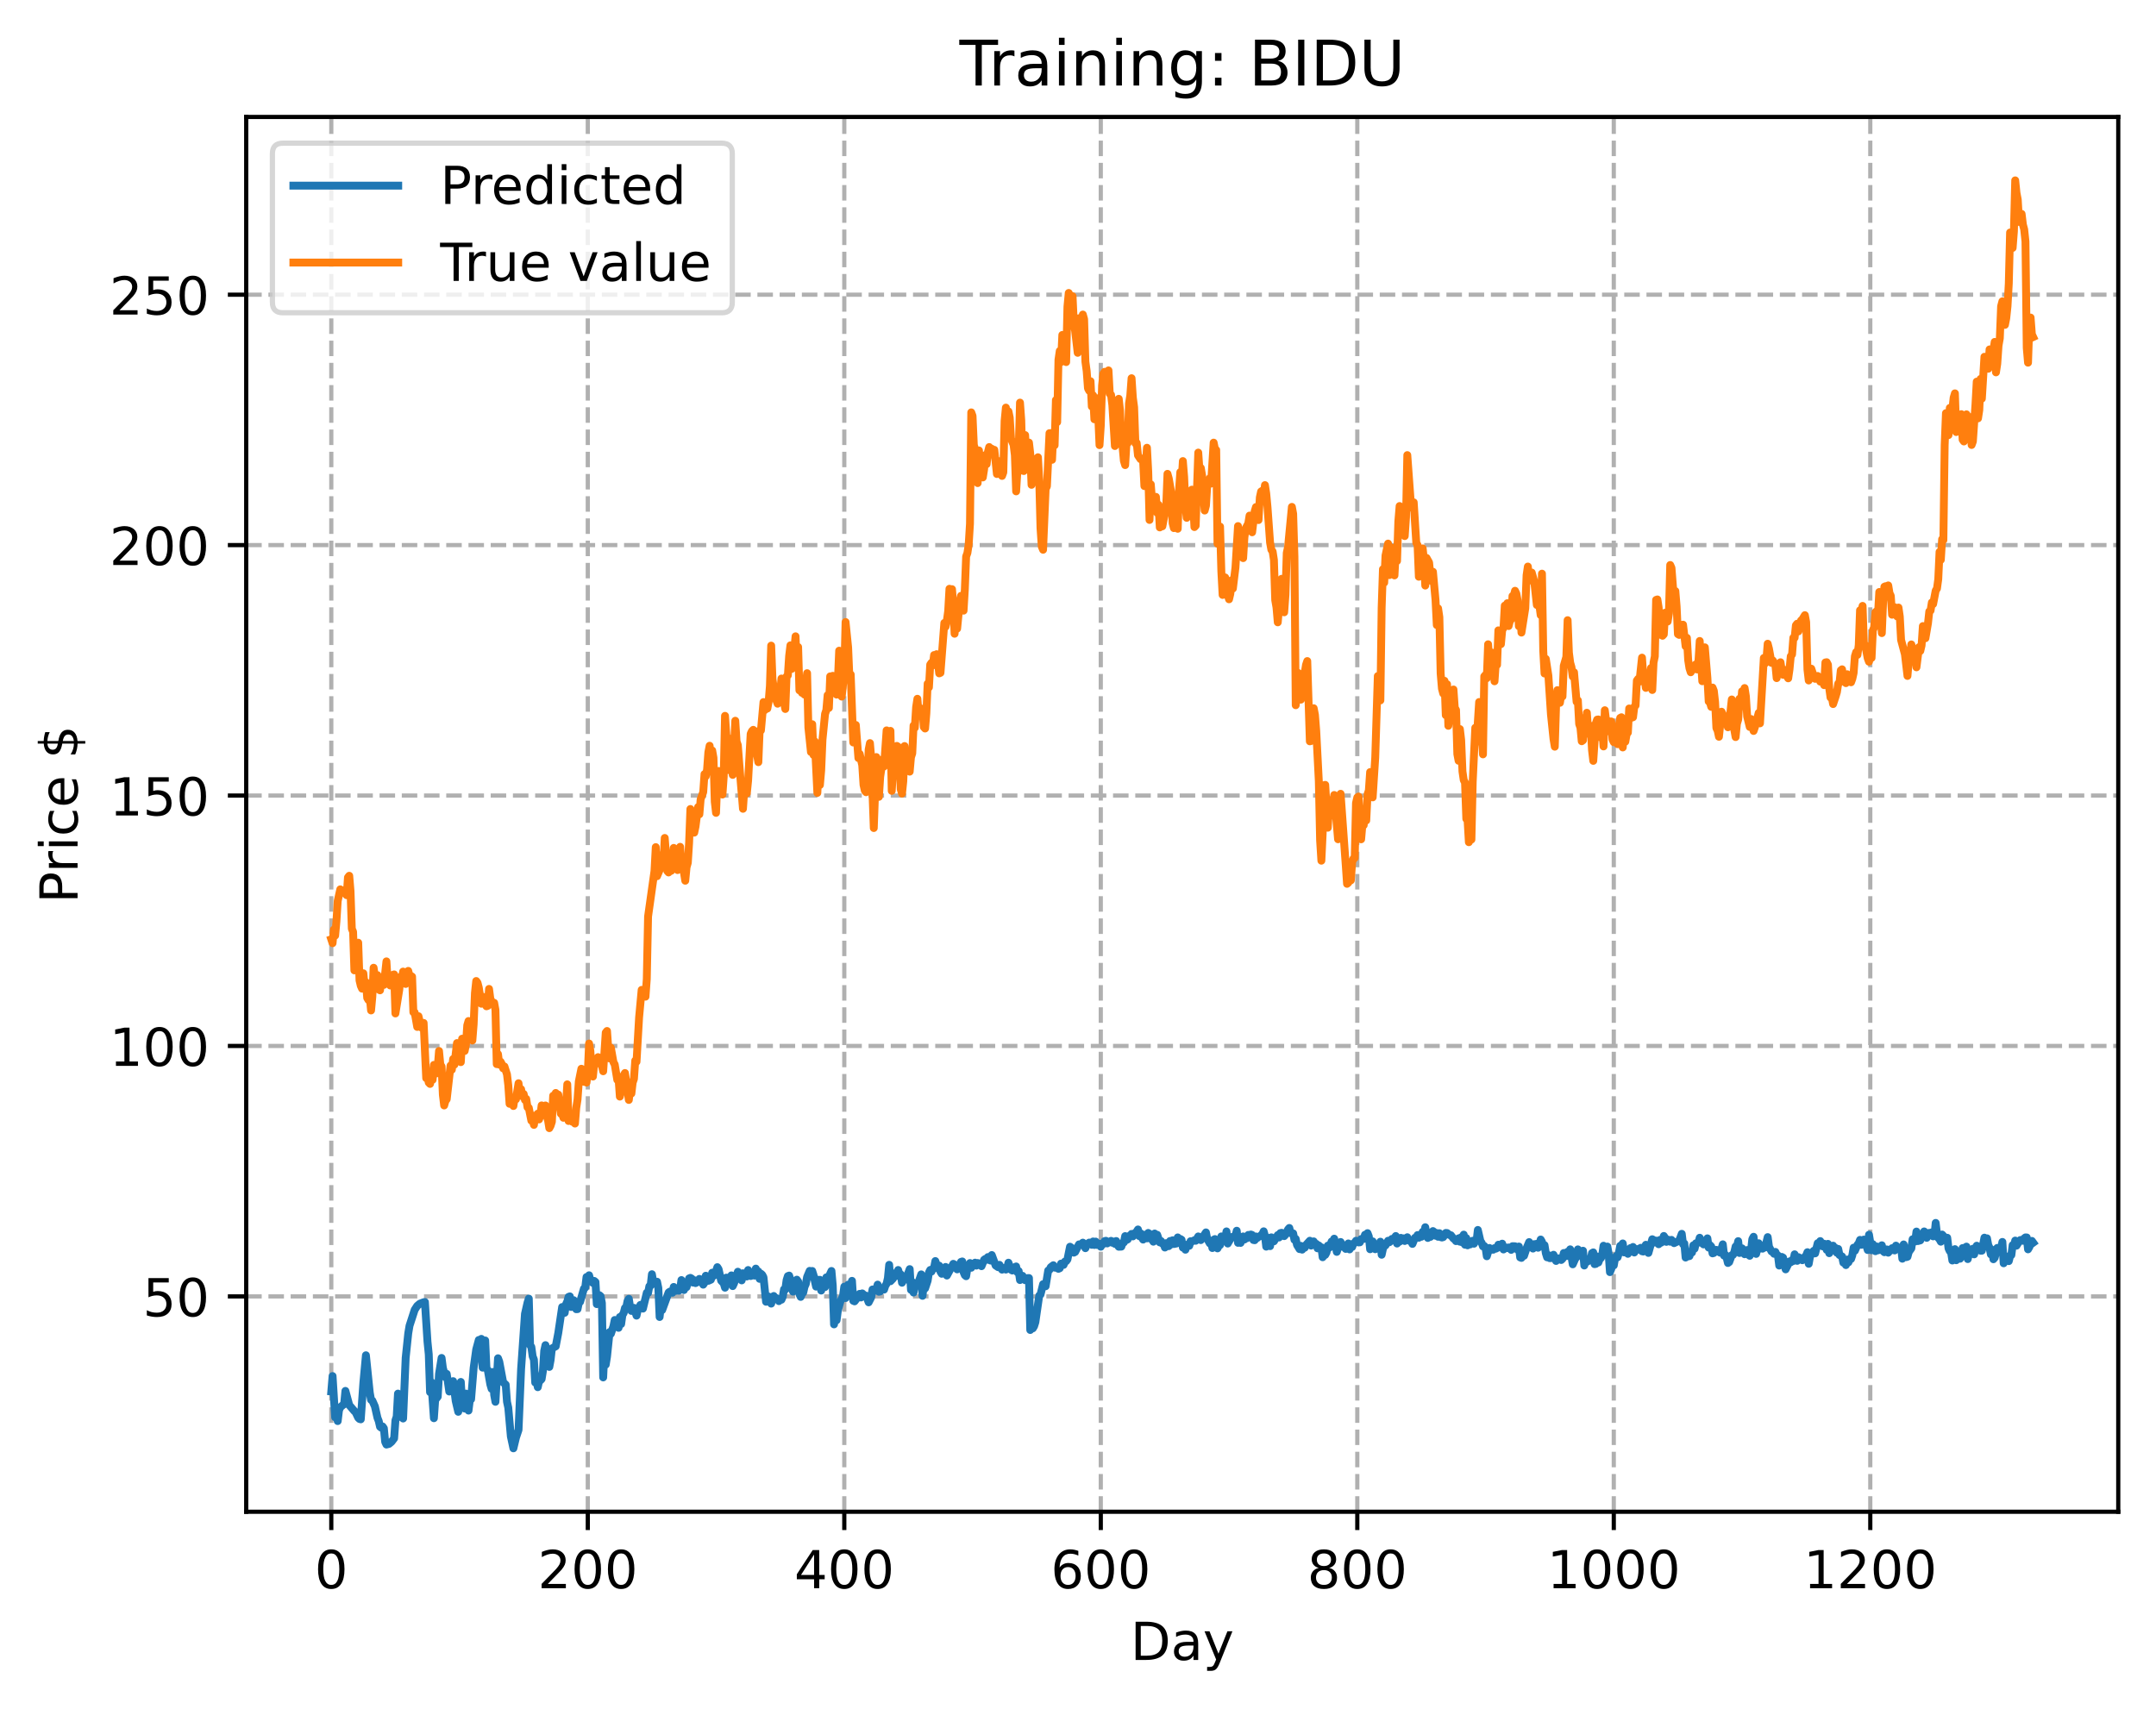 <?xml version="1.0" encoding="utf-8" standalone="no"?>
<!DOCTYPE svg PUBLIC "-//W3C//DTD SVG 1.1//EN"
  "http://www.w3.org/Graphics/SVG/1.1/DTD/svg11.dtd">
<!-- Created with matplotlib (https://matplotlib.org/) -->
<svg height="325.986pt" version="1.1" viewBox="0 0 411.286 325.986" width="411.286pt" xmlns="http://www.w3.org/2000/svg" xmlns:xlink="http://www.w3.org/1999/xlink">
 <defs>
  <style type="text/css">
*{stroke-linecap:butt;stroke-linejoin:round;}
  </style>
 </defs>
 <g id="figure_1">
  <g id="patch_1">
   <path d="M 0 325.986 
L 411.286 325.986 
L 411.286 0 
L 0 0 
z
" style="fill:#ffffff;"/>
  </g>
  <g id="axes_1">
   <g id="patch_2">
    <path d="M 46.966 288.43 
L 404.086 288.43 
L 404.086 22.318 
L 46.966 22.318 
z
" style="fill:#ffffff;"/>
   </g>
   <g id="matplotlib.axis_1">
    <g id="xtick_1">
     <g id="line2d_1">
      <path clip-path="url(#p207fff581d)" d="M 63.198 288.43 
L 63.198 22.318 
" style="fill:none;stroke:#b0b0b0;stroke-dasharray:2.96,1.28;stroke-dashoffset:0;stroke-width:0.8;"/>
     </g>
     <g id="line2d_2">
      <defs>
       <path d="M 0 0 
L 0 3.5 
" id="mb496e820c0" style="stroke:#000000;stroke-width:0.8;"/>
      </defs>
      <g>
       <use style="stroke:#000000;stroke-width:0.8;" x="63.198" xlink:href="#mb496e820c0" y="288.43"/>
      </g>
     </g>
     <g id="text_1">
      <!-- 0 -->
      <defs>
       <path d="M 31.781 66.406 
Q 24.172 66.406 20.328 58.906 
Q 16.5 51.422 16.5 36.375 
Q 16.5 21.391 20.328 13.891 
Q 24.172 6.391 31.781 6.391 
Q 39.453 6.391 43.281 13.891 
Q 47.125 21.391 47.125 36.375 
Q 47.125 51.422 43.281 58.906 
Q 39.453 66.406 31.781 66.406 
z
M 31.781 74.219 
Q 44.047 74.219 50.516 64.516 
Q 56.984 54.828 56.984 36.375 
Q 56.984 17.969 50.516 8.266 
Q 44.047 -1.422 31.781 -1.422 
Q 19.531 -1.422 13.062 8.266 
Q 6.594 17.969 6.594 36.375 
Q 6.594 54.828 13.062 64.516 
Q 19.531 74.219 31.781 74.219 
z
" id="DejaVuSans-48"/>
      </defs>
      <g transform="translate(60.017 303.029)scale(0.1 -0.1)">
       <use xlink:href="#DejaVuSans-48"/>
      </g>
     </g>
    </g>
    <g id="xtick_2">
     <g id="line2d_3">
      <path clip-path="url(#p207fff581d)" d="M 112.129 288.43 
L 112.129 22.318 
" style="fill:none;stroke:#b0b0b0;stroke-dasharray:2.96,1.28;stroke-dashoffset:0;stroke-width:0.8;"/>
     </g>
     <g id="line2d_4">
      <g>
       <use style="stroke:#000000;stroke-width:0.8;" x="112.129" xlink:href="#mb496e820c0" y="288.43"/>
      </g>
     </g>
     <g id="text_2">
      <!-- 200 -->
      <defs>
       <path d="M 19.188 8.297 
L 53.609 8.297 
L 53.609 0 
L 7.328 0 
L 7.328 8.297 
Q 12.938 14.109 22.625 23.891 
Q 32.328 33.688 34.812 36.531 
Q 39.547 41.844 41.422 45.531 
Q 43.312 49.219 43.312 52.781 
Q 43.312 58.594 39.234 62.25 
Q 35.156 65.922 28.609 65.922 
Q 23.969 65.922 18.812 64.312 
Q 13.672 62.703 7.812 59.422 
L 7.812 69.391 
Q 13.766 71.781 18.938 73 
Q 24.125 74.219 28.422 74.219 
Q 39.75 74.219 46.484 68.547 
Q 53.219 62.891 53.219 53.422 
Q 53.219 48.922 51.531 44.891 
Q 49.859 40.875 45.406 35.406 
Q 44.188 33.984 37.641 27.219 
Q 31.109 20.453 19.188 8.297 
z
" id="DejaVuSans-50"/>
      </defs>
      <g transform="translate(102.585 303.029)scale(0.1 -0.1)">
       <use xlink:href="#DejaVuSans-50"/>
       <use x="63.623" xlink:href="#DejaVuSans-48"/>
       <use x="127.246" xlink:href="#DejaVuSans-48"/>
      </g>
     </g>
    </g>
    <g id="xtick_3">
     <g id="line2d_5">
      <path clip-path="url(#p207fff581d)" d="M 161.06 288.43 
L 161.06 22.318 
" style="fill:none;stroke:#b0b0b0;stroke-dasharray:2.96,1.28;stroke-dashoffset:0;stroke-width:0.8;"/>
     </g>
     <g id="line2d_6">
      <g>
       <use style="stroke:#000000;stroke-width:0.8;" x="161.06" xlink:href="#mb496e820c0" y="288.43"/>
      </g>
     </g>
     <g id="text_3">
      <!-- 400 -->
      <defs>
       <path d="M 37.797 64.312 
L 12.891 25.391 
L 37.797 25.391 
z
M 35.203 72.906 
L 47.609 72.906 
L 47.609 25.391 
L 58.016 25.391 
L 58.016 17.188 
L 47.609 17.188 
L 47.609 0 
L 37.797 0 
L 37.797 17.188 
L 4.891 17.188 
L 4.891 26.703 
z
" id="DejaVuSans-52"/>
      </defs>
      <g transform="translate(151.516 303.029)scale(0.1 -0.1)">
       <use xlink:href="#DejaVuSans-52"/>
       <use x="63.623" xlink:href="#DejaVuSans-48"/>
       <use x="127.246" xlink:href="#DejaVuSans-48"/>
      </g>
     </g>
    </g>
    <g id="xtick_4">
     <g id="line2d_7">
      <path clip-path="url(#p207fff581d)" d="M 209.99 288.43 
L 209.99 22.318 
" style="fill:none;stroke:#b0b0b0;stroke-dasharray:2.96,1.28;stroke-dashoffset:0;stroke-width:0.8;"/>
     </g>
     <g id="line2d_8">
      <g>
       <use style="stroke:#000000;stroke-width:0.8;" x="209.99" xlink:href="#mb496e820c0" y="288.43"/>
      </g>
     </g>
     <g id="text_4">
      <!-- 600 -->
      <defs>
       <path d="M 33.016 40.375 
Q 26.375 40.375 22.484 35.828 
Q 18.609 31.297 18.609 23.391 
Q 18.609 15.531 22.484 10.953 
Q 26.375 6.391 33.016 6.391 
Q 39.656 6.391 43.531 10.953 
Q 47.406 15.531 47.406 23.391 
Q 47.406 31.297 43.531 35.828 
Q 39.656 40.375 33.016 40.375 
z
M 52.594 71.297 
L 52.594 62.312 
Q 48.875 64.062 45.094 64.984 
Q 41.312 65.922 37.594 65.922 
Q 27.828 65.922 22.672 59.328 
Q 17.531 52.734 16.797 39.406 
Q 19.672 43.656 24.016 45.922 
Q 28.375 48.188 33.594 48.188 
Q 44.578 48.188 50.953 41.516 
Q 57.328 34.859 57.328 23.391 
Q 57.328 12.156 50.688 5.359 
Q 44.047 -1.422 33.016 -1.422 
Q 20.359 -1.422 13.672 8.266 
Q 6.984 17.969 6.984 36.375 
Q 6.984 53.656 15.188 63.938 
Q 23.391 74.219 37.203 74.219 
Q 40.922 74.219 44.703 73.484 
Q 48.484 72.75 52.594 71.297 
z
" id="DejaVuSans-54"/>
      </defs>
      <g transform="translate(200.446 303.029)scale(0.1 -0.1)">
       <use xlink:href="#DejaVuSans-54"/>
       <use x="63.623" xlink:href="#DejaVuSans-48"/>
       <use x="127.246" xlink:href="#DejaVuSans-48"/>
      </g>
     </g>
    </g>
    <g id="xtick_5">
     <g id="line2d_9">
      <path clip-path="url(#p207fff581d)" d="M 258.921 288.43 
L 258.921 22.318 
" style="fill:none;stroke:#b0b0b0;stroke-dasharray:2.96,1.28;stroke-dashoffset:0;stroke-width:0.8;"/>
     </g>
     <g id="line2d_10">
      <g>
       <use style="stroke:#000000;stroke-width:0.8;" x="258.921" xlink:href="#mb496e820c0" y="288.43"/>
      </g>
     </g>
     <g id="text_5">
      <!-- 800 -->
      <defs>
       <path d="M 31.781 34.625 
Q 24.75 34.625 20.719 30.859 
Q 16.703 27.094 16.703 20.516 
Q 16.703 13.922 20.719 10.156 
Q 24.75 6.391 31.781 6.391 
Q 38.812 6.391 42.859 10.172 
Q 46.922 13.969 46.922 20.516 
Q 46.922 27.094 42.891 30.859 
Q 38.875 34.625 31.781 34.625 
z
M 21.922 38.812 
Q 15.578 40.375 12.031 44.719 
Q 8.5 49.078 8.5 55.328 
Q 8.5 64.062 14.719 69.141 
Q 20.953 74.219 31.781 74.219 
Q 42.672 74.219 48.875 69.141 
Q 55.078 64.062 55.078 55.328 
Q 55.078 49.078 51.531 44.719 
Q 48 40.375 41.703 38.812 
Q 48.828 37.156 52.797 32.312 
Q 56.781 27.484 56.781 20.516 
Q 56.781 9.906 50.312 4.234 
Q 43.844 -1.422 31.781 -1.422 
Q 19.734 -1.422 13.25 4.234 
Q 6.781 9.906 6.781 20.516 
Q 6.781 27.484 10.781 32.312 
Q 14.797 37.156 21.922 38.812 
z
M 18.312 54.391 
Q 18.312 48.734 21.844 45.562 
Q 25.391 42.391 31.781 42.391 
Q 38.141 42.391 41.719 45.562 
Q 45.312 48.734 45.312 54.391 
Q 45.312 60.062 41.719 63.234 
Q 38.141 66.406 31.781 66.406 
Q 25.391 66.406 21.844 63.234 
Q 18.312 60.062 18.312 54.391 
z
" id="DejaVuSans-56"/>
      </defs>
      <g transform="translate(249.377 303.029)scale(0.1 -0.1)">
       <use xlink:href="#DejaVuSans-56"/>
       <use x="63.623" xlink:href="#DejaVuSans-48"/>
       <use x="127.246" xlink:href="#DejaVuSans-48"/>
      </g>
     </g>
    </g>
    <g id="xtick_6">
     <g id="line2d_11">
      <path clip-path="url(#p207fff581d)" d="M 307.851 288.43 
L 307.851 22.318 
" style="fill:none;stroke:#b0b0b0;stroke-dasharray:2.96,1.28;stroke-dashoffset:0;stroke-width:0.8;"/>
     </g>
     <g id="line2d_12">
      <g>
       <use style="stroke:#000000;stroke-width:0.8;" x="307.851" xlink:href="#mb496e820c0" y="288.43"/>
      </g>
     </g>
     <g id="text_6">
      <!-- 1000 -->
      <defs>
       <path d="M 12.406 8.297 
L 28.516 8.297 
L 28.516 63.922 
L 10.984 60.406 
L 10.984 69.391 
L 28.422 72.906 
L 38.281 72.906 
L 38.281 8.297 
L 54.391 8.297 
L 54.391 0 
L 12.406 0 
z
" id="DejaVuSans-49"/>
      </defs>
      <g transform="translate(295.126 303.029)scale(0.1 -0.1)">
       <use xlink:href="#DejaVuSans-49"/>
       <use x="63.623" xlink:href="#DejaVuSans-48"/>
       <use x="127.246" xlink:href="#DejaVuSans-48"/>
       <use x="190.869" xlink:href="#DejaVuSans-48"/>
      </g>
     </g>
    </g>
    <g id="xtick_7">
     <g id="line2d_13">
      <path clip-path="url(#p207fff581d)" d="M 356.782 288.43 
L 356.782 22.318 
" style="fill:none;stroke:#b0b0b0;stroke-dasharray:2.96,1.28;stroke-dashoffset:0;stroke-width:0.8;"/>
     </g>
     <g id="line2d_14">
      <g>
       <use style="stroke:#000000;stroke-width:0.8;" x="356.782" xlink:href="#mb496e820c0" y="288.43"/>
      </g>
     </g>
     <g id="text_7">
      <!-- 1200 -->
      <g transform="translate(344.057 303.029)scale(0.1 -0.1)">
       <use xlink:href="#DejaVuSans-49"/>
       <use x="63.623" xlink:href="#DejaVuSans-50"/>
       <use x="127.246" xlink:href="#DejaVuSans-48"/>
       <use x="190.869" xlink:href="#DejaVuSans-48"/>
      </g>
     </g>
    </g>
    <g id="text_8">
     <!-- Day -->
     <defs>
      <path d="M 19.672 64.797 
L 19.672 8.109 
L 31.594 8.109 
Q 46.688 8.109 53.688 14.938 
Q 60.688 21.781 60.688 36.531 
Q 60.688 51.172 53.688 57.984 
Q 46.688 64.797 31.594 64.797 
z
M 9.812 72.906 
L 30.078 72.906 
Q 51.266 72.906 61.172 64.094 
Q 71.094 55.281 71.094 36.531 
Q 71.094 17.672 61.125 8.828 
Q 51.172 0 30.078 0 
L 9.812 0 
z
" id="DejaVuSans-68"/>
      <path d="M 34.281 27.484 
Q 23.391 27.484 19.188 25 
Q 14.984 22.516 14.984 16.5 
Q 14.984 11.719 18.141 8.906 
Q 21.297 6.109 26.703 6.109 
Q 34.188 6.109 38.703 11.406 
Q 43.219 16.703 43.219 25.484 
L 43.219 27.484 
z
M 52.203 31.203 
L 52.203 0 
L 43.219 0 
L 43.219 8.297 
Q 40.141 3.328 35.547 0.953 
Q 30.953 -1.422 24.312 -1.422 
Q 15.922 -1.422 10.953 3.297 
Q 6 8.016 6 15.922 
Q 6 25.141 12.172 29.828 
Q 18.359 34.516 30.609 34.516 
L 43.219 34.516 
L 43.219 35.406 
Q 43.219 41.609 39.141 45 
Q 35.062 48.391 27.688 48.391 
Q 23 48.391 18.547 47.266 
Q 14.109 46.141 10.016 43.891 
L 10.016 52.203 
Q 14.938 54.109 19.578 55.047 
Q 24.219 56 28.609 56 
Q 40.484 56 46.344 49.844 
Q 52.203 43.703 52.203 31.203 
z
" id="DejaVuSans-97"/>
      <path d="M 32.172 -5.078 
Q 28.375 -14.844 24.75 -17.812 
Q 21.141 -20.797 15.094 -20.797 
L 7.906 -20.797 
L 7.906 -13.281 
L 13.188 -13.281 
Q 16.891 -13.281 18.938 -11.516 
Q 21 -9.766 23.484 -3.219 
L 25.094 0.875 
L 2.984 54.688 
L 12.5 54.688 
L 29.594 11.922 
L 46.688 54.688 
L 56.203 54.688 
z
" id="DejaVuSans-121"/>
     </defs>
     <g transform="translate(215.652 316.707)scale(0.1 -0.1)">
      <use xlink:href="#DejaVuSans-68"/>
      <use x="77.002" xlink:href="#DejaVuSans-97"/>
      <use x="138.281" xlink:href="#DejaVuSans-121"/>
     </g>
    </g>
   </g>
   <g id="matplotlib.axis_2">
    <g id="ytick_1">
     <g id="line2d_15">
      <path clip-path="url(#p207fff581d)" d="M 46.966 247.344 
L 404.086 247.344 
" style="fill:none;stroke:#b0b0b0;stroke-dasharray:2.96,1.28;stroke-dashoffset:0;stroke-width:0.8;"/>
     </g>
     <g id="line2d_16">
      <defs>
       <path d="M 0 0 
L -3.5 0 
" id="mc5c7c2d2a2" style="stroke:#000000;stroke-width:0.8;"/>
      </defs>
      <g>
       <use style="stroke:#000000;stroke-width:0.8;" x="46.966" xlink:href="#mc5c7c2d2a2" y="247.344"/>
      </g>
     </g>
     <g id="text_9">
      <!-- 50 -->
      <defs>
       <path d="M 10.797 72.906 
L 49.516 72.906 
L 49.516 64.594 
L 19.828 64.594 
L 19.828 46.734 
Q 21.969 47.469 24.109 47.828 
Q 26.266 48.188 28.422 48.188 
Q 40.625 48.188 47.75 41.5 
Q 54.891 34.812 54.891 23.391 
Q 54.891 11.625 47.562 5.094 
Q 40.234 -1.422 26.906 -1.422 
Q 22.312 -1.422 17.547 -0.641 
Q 12.797 0.141 7.719 1.703 
L 7.719 11.625 
Q 12.109 9.234 16.797 8.062 
Q 21.484 6.891 26.703 6.891 
Q 35.156 6.891 40.078 11.328 
Q 45.016 15.766 45.016 23.391 
Q 45.016 31 40.078 35.438 
Q 35.156 39.891 26.703 39.891 
Q 22.75 39.891 18.812 39.016 
Q 14.891 38.141 10.797 36.281 
z
" id="DejaVuSans-53"/>
      </defs>
      <g transform="translate(27.241 251.143)scale(0.1 -0.1)">
       <use xlink:href="#DejaVuSans-53"/>
       <use x="63.623" xlink:href="#DejaVuSans-48"/>
      </g>
     </g>
    </g>
    <g id="ytick_2">
     <g id="line2d_17">
      <path clip-path="url(#p207fff581d)" d="M 46.966 199.563 
L 404.086 199.563 
" style="fill:none;stroke:#b0b0b0;stroke-dasharray:2.96,1.28;stroke-dashoffset:0;stroke-width:0.8;"/>
     </g>
     <g id="line2d_18">
      <g>
       <use style="stroke:#000000;stroke-width:0.8;" x="46.966" xlink:href="#mc5c7c2d2a2" y="199.563"/>
      </g>
     </g>
     <g id="text_10">
      <!-- 100 -->
      <g transform="translate(20.878 203.363)scale(0.1 -0.1)">
       <use xlink:href="#DejaVuSans-49"/>
       <use x="63.623" xlink:href="#DejaVuSans-48"/>
       <use x="127.246" xlink:href="#DejaVuSans-48"/>
      </g>
     </g>
    </g>
    <g id="ytick_3">
     <g id="line2d_19">
      <path clip-path="url(#p207fff581d)" d="M 46.966 151.783 
L 404.086 151.783 
" style="fill:none;stroke:#b0b0b0;stroke-dasharray:2.96,1.28;stroke-dashoffset:0;stroke-width:0.8;"/>
     </g>
     <g id="line2d_20">
      <g>
       <use style="stroke:#000000;stroke-width:0.8;" x="46.966" xlink:href="#mc5c7c2d2a2" y="151.783"/>
      </g>
     </g>
     <g id="text_11">
      <!-- 150 -->
      <g transform="translate(20.878 155.582)scale(0.1 -0.1)">
       <use xlink:href="#DejaVuSans-49"/>
       <use x="63.623" xlink:href="#DejaVuSans-53"/>
       <use x="127.246" xlink:href="#DejaVuSans-48"/>
      </g>
     </g>
    </g>
    <g id="ytick_4">
     <g id="line2d_21">
      <path clip-path="url(#p207fff581d)" d="M 46.966 104.002 
L 404.086 104.002 
" style="fill:none;stroke:#b0b0b0;stroke-dasharray:2.96,1.28;stroke-dashoffset:0;stroke-width:0.8;"/>
     </g>
     <g id="line2d_22">
      <g>
       <use style="stroke:#000000;stroke-width:0.8;" x="46.966" xlink:href="#mc5c7c2d2a2" y="104.002"/>
      </g>
     </g>
     <g id="text_12">
      <!-- 200 -->
      <g transform="translate(20.878 107.801)scale(0.1 -0.1)">
       <use xlink:href="#DejaVuSans-50"/>
       <use x="63.623" xlink:href="#DejaVuSans-48"/>
       <use x="127.246" xlink:href="#DejaVuSans-48"/>
      </g>
     </g>
    </g>
    <g id="ytick_5">
     <g id="line2d_23">
      <path clip-path="url(#p207fff581d)" d="M 46.966 56.221 
L 404.086 56.221 
" style="fill:none;stroke:#b0b0b0;stroke-dasharray:2.96,1.28;stroke-dashoffset:0;stroke-width:0.8;"/>
     </g>
     <g id="line2d_24">
      <g>
       <use style="stroke:#000000;stroke-width:0.8;" x="46.966" xlink:href="#mc5c7c2d2a2" y="56.221"/>
      </g>
     </g>
     <g id="text_13">
      <!-- 250 -->
      <g transform="translate(20.878 60.02)scale(0.1 -0.1)">
       <use xlink:href="#DejaVuSans-50"/>
       <use x="63.623" xlink:href="#DejaVuSans-53"/>
       <use x="127.246" xlink:href="#DejaVuSans-48"/>
      </g>
     </g>
    </g>
    <g id="text_14">
     <!-- Price $ -->
     <defs>
      <path d="M 19.672 64.797 
L 19.672 37.406 
L 32.078 37.406 
Q 38.969 37.406 42.719 40.969 
Q 46.484 44.531 46.484 51.125 
Q 46.484 57.672 42.719 61.234 
Q 38.969 64.797 32.078 64.797 
z
M 9.812 72.906 
L 32.078 72.906 
Q 44.344 72.906 50.609 67.359 
Q 56.891 61.812 56.891 51.125 
Q 56.891 40.328 50.609 34.812 
Q 44.344 29.297 32.078 29.297 
L 19.672 29.297 
L 19.672 0 
L 9.812 0 
z
" id="DejaVuSans-80"/>
      <path d="M 41.109 46.297 
Q 39.594 47.172 37.812 47.578 
Q 36.031 48 33.891 48 
Q 26.266 48 22.188 43.047 
Q 18.109 38.094 18.109 28.812 
L 18.109 0 
L 9.078 0 
L 9.078 54.688 
L 18.109 54.688 
L 18.109 46.188 
Q 20.953 51.172 25.484 53.578 
Q 30.031 56 36.531 56 
Q 37.453 56 38.578 55.875 
Q 39.703 55.766 41.062 55.516 
z
" id="DejaVuSans-114"/>
      <path d="M 9.422 54.688 
L 18.406 54.688 
L 18.406 0 
L 9.422 0 
z
M 9.422 75.984 
L 18.406 75.984 
L 18.406 64.594 
L 9.422 64.594 
z
" id="DejaVuSans-105"/>
      <path d="M 48.781 52.594 
L 48.781 44.188 
Q 44.969 46.297 41.141 47.344 
Q 37.312 48.391 33.406 48.391 
Q 24.656 48.391 19.812 42.844 
Q 14.984 37.312 14.984 27.297 
Q 14.984 17.281 19.812 11.734 
Q 24.656 6.203 33.406 6.203 
Q 37.312 6.203 41.141 7.25 
Q 44.969 8.297 48.781 10.406 
L 48.781 2.094 
Q 45.016 0.344 40.984 -0.531 
Q 36.969 -1.422 32.422 -1.422 
Q 20.062 -1.422 12.781 6.344 
Q 5.516 14.109 5.516 27.297 
Q 5.516 40.672 12.859 48.328 
Q 20.219 56 33.016 56 
Q 37.156 56 41.109 55.141 
Q 45.062 54.297 48.781 52.594 
z
" id="DejaVuSans-99"/>
      <path d="M 56.203 29.594 
L 56.203 25.203 
L 14.891 25.203 
Q 15.484 15.922 20.484 11.062 
Q 25.484 6.203 34.422 6.203 
Q 39.594 6.203 44.453 7.469 
Q 49.312 8.734 54.109 11.281 
L 54.109 2.781 
Q 49.266 0.734 44.188 -0.344 
Q 39.109 -1.422 33.891 -1.422 
Q 20.797 -1.422 13.156 6.188 
Q 5.516 13.812 5.516 26.812 
Q 5.516 40.234 12.766 48.109 
Q 20.016 56 32.328 56 
Q 43.359 56 49.781 48.891 
Q 56.203 41.797 56.203 29.594 
z
M 47.219 32.234 
Q 47.125 39.594 43.094 43.984 
Q 39.062 48.391 32.422 48.391 
Q 24.906 48.391 20.391 44.141 
Q 15.875 39.891 15.188 32.172 
z
" id="DejaVuSans-101"/>
      <path id="DejaVuSans-32"/>
      <path d="M 33.797 -14.703 
L 28.906 -14.703 
L 28.859 0 
Q 23.734 0.094 18.609 1.188 
Q 13.484 2.297 8.297 4.5 
L 8.297 13.281 
Q 13.281 10.156 18.375 8.562 
Q 23.484 6.984 28.906 6.938 
L 28.906 29.203 
Q 18.109 30.953 13.203 35.156 
Q 8.297 39.359 8.297 46.688 
Q 8.297 54.641 13.625 59.219 
Q 18.953 63.812 28.906 64.5 
L 28.906 75.984 
L 33.797 75.984 
L 33.797 64.656 
Q 38.328 64.453 42.578 63.688 
Q 46.828 62.938 50.875 61.625 
L 50.875 53.078 
Q 46.828 55.125 42.547 56.25 
Q 38.281 57.375 33.797 57.562 
L 33.797 36.719 
Q 44.875 35.016 50.094 30.609 
Q 55.328 26.219 55.328 18.609 
Q 55.328 10.359 49.781 5.594 
Q 44.234 0.828 33.797 0.094 
z
M 28.906 37.594 
L 28.906 57.625 
Q 23.25 56.984 20.266 54.391 
Q 17.281 51.812 17.281 47.516 
Q 17.281 43.312 20.031 40.969 
Q 22.797 38.625 28.906 37.594 
z
M 33.797 28.219 
L 33.797 7.078 
Q 39.984 7.906 43.141 10.594 
Q 46.297 13.281 46.297 17.672 
Q 46.297 21.969 43.281 24.5 
Q 40.281 27.047 33.797 28.219 
z
" id="DejaVuSans-36"/>
     </defs>
     <g transform="translate(14.798 172.342)rotate(-90)scale(0.1 -0.1)">
      <use xlink:href="#DejaVuSans-80"/>
      <use x="58.553" xlink:href="#DejaVuSans-114"/>
      <use x="99.666" xlink:href="#DejaVuSans-105"/>
      <use x="127.449" xlink:href="#DejaVuSans-99"/>
      <use x="182.43" xlink:href="#DejaVuSans-101"/>
      <use x="243.953" xlink:href="#DejaVuSans-32"/>
      <use x="275.74" xlink:href="#DejaVuSans-36"/>
     </g>
    </g>
   </g>
   <g id="line2d_25">
    <path clip-path="url(#p207fff581d)" d="M 63.198 265.477 
L 63.443 262.544 
L 63.932 270.422 
L 64.177 268.661 
L 64.422 271.134 
L 64.666 269.079 
L 64.911 268.503 
L 65.4 268.079 
L 65.645 267.917 
L 65.89 265.378 
L 66.623 268.086 
L 67.602 269.23 
L 67.847 269.453 
L 68.336 270.501 
L 68.581 270.733 
L 68.825 270.799 
L 69.315 263.837 
L 69.804 258.575 
L 70.538 265.707 
L 70.783 267.087 
L 71.027 267.23 
L 71.517 268.333 
L 72.006 270.511 
L 72.251 271.134 
L 72.495 272.212 
L 72.74 272.407 
L 72.984 272.158 
L 73.229 272.514 
L 73.474 275.102 
L 73.718 275.615 
L 74.208 275.485 
L 74.697 275.074 
L 75.186 274.429 
L 75.431 271.008 
L 75.676 270.276 
L 75.92 265.891 
L 76.165 269.483 
L 76.654 270.423 
L 76.899 270.643 
L 77.388 259.071 
L 77.878 254.389 
L 78.122 252.945 
L 79.101 249.912 
L 79.59 249.155 
L 80.079 248.744 
L 80.813 248.457 
L 81.058 248.41 
L 81.547 255.966 
L 81.792 258.397 
L 82.037 265.612 
L 82.281 263.688 
L 82.771 270.589 
L 83.015 267.113 
L 83.505 266.483 
L 83.749 262.127 
L 84.239 259.088 
L 84.483 260.983 
L 84.972 262.77 
L 85.217 262.126 
L 85.706 265.497 
L 86.196 263.794 
L 86.44 263.515 
L 86.93 267.291 
L 87.419 269.365 
L 87.908 263.667 
L 88.153 267.807 
L 88.398 267.51 
L 88.642 268.748 
L 88.887 265.89 
L 89.132 268.253 
L 89.376 269.129 
L 89.621 267.156 
L 89.866 266.977 
L 90.355 260.978 
L 90.844 257.465 
L 91.333 255.659 
L 91.578 256.283 
L 91.823 255.451 
L 92.067 260.944 
L 92.312 256.997 
L 92.557 255.751 
L 92.801 261.1 
L 93.046 261.381 
L 93.535 264.141 
L 93.78 264.987 
L 94.025 261.765 
L 94.269 266.133 
L 94.514 267.456 
L 95.003 259.147 
L 95.248 259.81 
L 95.982 263.739 
L 96.471 264.183 
L 96.716 267.451 
L 96.96 268.578 
L 97.45 274.054 
L 97.939 276.334 
L 98.428 274.293 
L 98.918 272.819 
L 99.407 261.216 
L 100.141 250.691 
L 100.63 248.546 
L 100.875 247.768 
L 101.12 256.632 
L 101.364 256.996 
L 101.609 258.777 
L 101.854 259.412 
L 102.098 263.786 
L 102.343 263.24 
L 102.587 264.669 
L 102.832 263.53 
L 103.077 263.394 
L 103.321 263.12 
L 103.566 261.611 
L 103.811 257.752 
L 104.055 256.644 
L 104.545 260.657 
L 104.789 260.803 
L 105.034 259.491 
L 105.279 257.274 
L 106.013 256.873 
L 106.502 254.307 
L 107.236 249.373 
L 107.481 249.577 
L 107.725 250.478 
L 107.97 248.851 
L 108.215 248.321 
L 108.459 247.438 
L 108.704 247.34 
L 108.948 249.366 
L 109.438 248.071 
L 109.927 249.791 
L 110.172 249.771 
L 110.416 248.582 
L 110.661 248.39 
L 111.395 245.862 
L 111.64 245.676 
L 111.884 243.648 
L 112.129 243.89 
L 112.374 243.314 
L 112.618 244.188 
L 113.108 244.783 
L 113.352 244.392 
L 113.597 244.601 
L 113.842 248.819 
L 114.331 247.106 
L 114.575 247.308 
L 114.82 248.619 
L 115.065 262.802 
L 115.309 257.601 
L 115.554 260.372 
L 115.799 258.822 
L 116.288 254.146 
L 116.533 254.487 
L 117.022 253.033 
L 117.267 251.847 
L 117.756 252.22 
L 118.001 253.342 
L 118.245 251.276 
L 118.49 252.622 
L 118.735 250.904 
L 118.979 250.507 
L 119.224 249.555 
L 119.469 249.434 
L 119.713 248.202 
L 119.958 247.806 
L 120.203 249.402 
L 120.447 250.114 
L 120.692 250.106 
L 120.936 249.532 
L 121.426 251.019 
L 121.67 249.933 
L 122.16 248.973 
L 122.404 248.91 
L 122.649 249.675 
L 123.383 246.649 
L 123.628 246.693 
L 123.872 245.405 
L 124.117 245.299 
L 124.362 243.111 
L 124.606 244.55 
L 124.851 244.414 
L 125.096 244.895 
L 125.34 244.542 
L 125.585 245.728 
L 125.83 251.276 
L 126.074 249.133 
L 126.319 249.949 
L 127.542 246.604 
L 127.787 246.43 
L 128.031 246.395 
L 128.276 246.653 
L 128.521 245.539 
L 128.765 246.271 
L 129.01 246.279 
L 129.255 245.946 
L 129.499 246.266 
L 129.744 245.964 
L 129.989 244.227 
L 130.233 244.882 
L 130.478 246.13 
L 130.723 245.262 
L 130.967 245.583 
L 131.457 243.91 
L 131.701 243.81 
L 131.946 243.949 
L 132.191 244.704 
L 132.435 244.26 
L 132.68 244.807 
L 132.924 244.691 
L 133.414 244.007 
L 133.658 244.099 
L 134.148 245.107 
L 134.392 244.741 
L 134.637 243.4 
L 134.882 244.368 
L 135.126 244.373 
L 135.616 244.158 
L 135.86 242.826 
L 136.105 243.451 
L 136.35 243.24 
L 136.839 241.766 
L 137.084 242.157 
L 137.573 244.35 
L 138.062 244.862 
L 138.307 245.688 
L 138.551 243.766 
L 138.796 243.782 
L 139.285 244.126 
L 139.53 243.334 
L 139.775 245.381 
L 140.019 244.865 
L 140.753 242.637 
L 140.998 243.464 
L 141.243 242.951 
L 141.487 244.291 
L 141.732 242.929 
L 141.977 243.004 
L 142.466 243.544 
L 142.711 242.313 
L 142.955 243.172 
L 143.2 243.458 
L 143.445 243.357 
L 143.689 242.782 
L 143.934 243.379 
L 144.178 242.04 
L 144.423 243.003 
L 144.668 242.581 
L 144.912 244.001 
L 145.157 243.014 
L 145.402 243.227 
L 145.646 243.699 
L 146.136 248.37 
L 146.38 247.35 
L 146.625 247.369 
L 146.87 247.831 
L 147.114 248.722 
L 147.359 247.613 
L 147.604 247.268 
L 147.848 247.867 
L 148.093 247.661 
L 148.338 247.864 
L 148.582 248.248 
L 148.827 247.865 
L 149.072 247.982 
L 149.316 247.419 
L 149.561 245.993 
L 149.806 246.043 
L 150.05 244.244 
L 150.295 243.471 
L 150.539 243.374 
L 150.784 244.157 
L 151.029 245.762 
L 151.273 246.434 
L 151.518 244.901 
L 151.763 245.651 
L 152.007 244.155 
L 152.252 244.495 
L 152.497 246.917 
L 152.741 247.443 
L 152.986 246.884 
L 153.231 246.608 
L 153.475 245.512 
L 153.72 244.972 
L 153.965 243.638 
L 154.454 242.474 
L 154.699 243.511 
L 154.943 242.495 
L 155.188 243.266 
L 155.677 245.479 
L 155.922 244.146 
L 156.166 244.458 
L 156.411 244.18 
L 156.656 246.233 
L 156.9 244.995 
L 157.145 245.555 
L 157.39 245.564 
L 157.634 243.71 
L 157.879 244.085 
L 158.613 242.493 
L 158.858 245.237 
L 159.102 252.684 
L 159.347 250.658 
L 159.592 251.897 
L 159.836 250.023 
L 160.326 248.274 
L 160.815 247.246 
L 161.06 245.485 
L 161.304 247.664 
L 161.549 245.695 
L 161.794 245.107 
L 162.038 245.617 
L 162.283 245.439 
L 162.527 244.376 
L 162.772 248.186 
L 163.017 248.291 
L 163.751 247.351 
L 163.995 246.856 
L 164.24 247.549 
L 164.485 246.772 
L 164.974 247.215 
L 165.219 247.208 
L 165.708 248.48 
L 166.197 247.519 
L 166.442 246.025 
L 166.687 246.339 
L 167.176 245.921 
L 167.421 245.097 
L 167.665 246.459 
L 167.91 246.401 
L 168.154 245.825 
L 168.399 245.83 
L 168.644 246.051 
L 168.888 245.305 
L 169.133 244.924 
L 169.378 243.855 
L 169.622 241.32 
L 169.867 244.452 
L 170.356 243.949 
L 170.601 243.058 
L 170.846 242.875 
L 171.09 243.419 
L 171.335 242.305 
L 171.58 243.101 
L 171.824 243.138 
L 172.069 244.737 
L 172.314 244.025 
L 172.558 243.942 
L 172.803 244.131 
L 173.537 242.139 
L 173.782 246.103 
L 174.026 244.604 
L 174.271 246.615 
L 174.515 245.379 
L 174.76 245.351 
L 175.005 244.713 
L 175.249 244.539 
L 175.739 243.144 
L 175.983 247.237 
L 176.228 245.124 
L 176.473 245.819 
L 176.962 244.353 
L 177.207 242.782 
L 177.451 242.301 
L 177.696 242.612 
L 177.941 242.066 
L 178.185 241.877 
L 178.43 240.602 
L 178.919 242.018 
L 179.164 241.479 
L 179.409 242.654 
L 179.653 243.034 
L 179.898 242.381 
L 180.142 242.564 
L 180.387 241.723 
L 180.632 243.366 
L 181.855 241.129 
L 182.1 241.277 
L 182.344 241.583 
L 182.589 242.19 
L 182.834 241.359 
L 183.078 241.284 
L 183.323 240.759 
L 183.568 240.679 
L 183.812 242.721 
L 184.057 243.291 
L 184.302 243.496 
L 184.546 241.995 
L 185.036 240.982 
L 185.28 241.885 
L 185.525 241.114 
L 185.77 241.264 
L 186.014 240.908 
L 186.259 241.473 
L 186.503 240.975 
L 186.748 241.162 
L 186.993 241.168 
L 187.237 241.581 
L 187.727 240.362 
L 187.971 240.185 
L 188.216 240.367 
L 188.461 239.836 
L 188.705 240.382 
L 188.95 240.506 
L 189.195 239.454 
L 189.929 241.445 
L 190.418 241.776 
L 190.663 241.322 
L 191.152 242.24 
L 191.397 241.92 
L 191.641 241.979 
L 191.886 242.228 
L 192.13 241.891 
L 192.375 240.914 
L 192.864 242.257 
L 193.109 242.409 
L 193.354 242.192 
L 193.598 241.762 
L 193.843 241.633 
L 194.088 242.745 
L 194.332 242.515 
L 194.577 244.226 
L 194.822 243.647 
L 195.066 243.417 
L 195.311 244.028 
L 195.556 244.251 
L 195.8 244.186 
L 196.045 243.848 
L 196.29 243.843 
L 196.534 253.755 
L 196.779 252.587 
L 197.024 253.442 
L 197.268 253.034 
L 197.513 252.255 
L 198.247 247.201 
L 198.491 246.991 
L 198.981 245.01 
L 199.225 245.115 
L 199.47 245.411 
L 199.959 242.407 
L 200.204 242.274 
L 200.449 241.774 
L 200.938 241.399 
L 201.183 241.859 
L 201.427 241.839 
L 201.917 242.084 
L 202.161 241.975 
L 202.406 241.092 
L 202.895 241.335 
L 203.14 240.705 
L 203.385 240.623 
L 203.629 240.291 
L 204.118 237.864 
L 204.608 238.223 
L 204.852 239 
L 205.097 238.868 
L 205.831 237.421 
L 206.32 237.389 
L 206.565 237.091 
L 207.054 238.146 
L 207.299 237.422 
L 207.788 237.077 
L 208.278 237.508 
L 208.522 236.867 
L 208.767 237.533 
L 209.012 236.887 
L 209.256 237.522 
L 209.746 237.297 
L 209.99 237.87 
L 210.235 237.372 
L 210.479 237.349 
L 210.724 236.795 
L 210.969 236.737 
L 211.213 237.239 
L 211.458 236.889 
L 211.703 237.031 
L 211.947 236.748 
L 212.192 237.107 
L 212.437 236.883 
L 212.681 237.321 
L 212.926 236.777 
L 213.171 237.533 
L 213.415 237.871 
L 213.905 237.851 
L 214.149 237.164 
L 214.394 237.056 
L 214.639 235.84 
L 214.883 236.592 
L 215.128 236.467 
L 215.373 235.82 
L 215.617 235.789 
L 215.862 235.426 
L 216.106 235.9 
L 216.351 235.335 
L 216.596 235.341 
L 217.085 234.575 
L 217.33 235.84 
L 217.574 235.297 
L 217.819 236.127 
L 218.064 236.505 
L 218.308 235.585 
L 218.553 236.2 
L 218.798 236.273 
L 219.042 235.237 
L 219.287 235.41 
L 219.532 236.367 
L 219.776 236.465 
L 220.021 236.908 
L 220.266 235.348 
L 220.51 236.692 
L 220.755 235.59 
L 221.244 237.041 
L 221.489 236.787 
L 221.734 237.273 
L 221.978 237.3 
L 222.223 238.023 
L 222.467 237.186 
L 222.712 237.77 
L 222.957 237.754 
L 223.201 236.774 
L 223.446 237.425 
L 223.691 236.636 
L 223.935 237.352 
L 224.425 237.257 
L 224.669 236.091 
L 224.914 237.054 
L 225.159 236.386 
L 225.403 236.539 
L 225.648 238.041 
L 225.893 237.913 
L 226.137 238.439 
L 226.382 237.541 
L 226.627 237.405 
L 226.871 237.691 
L 227.116 236.819 
L 227.361 236.887 
L 227.85 236.626 
L 228.094 236.731 
L 228.584 235.904 
L 228.828 236.098 
L 229.073 236.602 
L 230.052 235.135 
L 230.296 236.364 
L 230.786 237.236 
L 231.03 236.909 
L 231.275 238.122 
L 231.52 236.536 
L 231.764 236.406 
L 232.009 236.901 
L 232.254 238.185 
L 232.498 237.703 
L 232.743 237.552 
L 232.988 235.901 
L 233.232 236.271 
L 233.477 236.21 
L 233.722 236.292 
L 233.966 234.943 
L 234.211 237.26 
L 234.7 236.413 
L 234.945 236.039 
L 235.679 235.776 
L 235.923 234.815 
L 236.168 237.128 
L 236.413 236.475 
L 236.657 237.14 
L 237.147 235.903 
L 237.391 236.499 
L 237.636 236.198 
L 237.881 236.242 
L 238.125 235.617 
L 238.37 235.635 
L 238.615 235.537 
L 238.859 235.627 
L 239.104 236.585 
L 239.349 236.627 
L 239.593 235.914 
L 239.838 236.2 
L 240.082 235.958 
L 240.327 235.89 
L 240.816 235.45 
L 241.061 234.926 
L 241.306 235.795 
L 241.55 237.853 
L 241.795 236.751 
L 242.04 236.172 
L 242.284 237.761 
L 242.529 236.074 
L 242.774 236.666 
L 243.018 236.839 
L 243.752 235.645 
L 243.997 236.105 
L 244.242 235.264 
L 244.486 235.209 
L 244.976 235.848 
L 245.22 235.571 
L 245.709 234.57 
L 245.954 234.288 
L 246.199 235.273 
L 246.688 235.318 
L 246.933 236.547 
L 247.177 236.374 
L 247.422 237.527 
L 247.911 238.324 
L 248.156 237.697 
L 248.401 238.426 
L 248.645 237.912 
L 248.89 238.065 
L 249.135 237.535 
L 249.869 236.726 
L 250.113 237.655 
L 250.603 236.849 
L 250.847 237.269 
L 251.092 237.319 
L 251.337 238.172 
L 251.581 237.626 
L 251.826 237.996 
L 252.07 237.971 
L 252.315 239.875 
L 252.56 239.558 
L 252.804 239.429 
L 253.049 238.972 
L 253.294 237.66 
L 253.538 238.094 
L 254.028 236.866 
L 254.272 237.088 
L 254.517 236.33 
L 255.006 238.853 
L 255.496 237.365 
L 255.74 236.964 
L 256.23 237.912 
L 256.474 237.952 
L 256.719 238.287 
L 256.964 238.218 
L 257.208 237.242 
L 257.453 238.382 
L 257.697 237.384 
L 257.942 237.916 
L 258.187 237.265 
L 258.431 237.116 
L 258.676 236.729 
L 259.165 237.05 
L 259.41 237.029 
L 259.655 236.401 
L 259.899 236.328 
L 260.144 236.385 
L 260.389 235.586 
L 260.633 235.612 
L 260.878 235.274 
L 261.123 235.914 
L 261.367 238.35 
L 261.857 236.845 
L 262.101 238.184 
L 262.346 238.343 
L 262.591 237.488 
L 262.835 237.76 
L 263.325 236.907 
L 263.569 239.404 
L 263.814 238.28 
L 264.058 237.691 
L 264.303 237.616 
L 264.792 236.725 
L 265.037 237.016 
L 265.282 236.805 
L 265.526 236.379 
L 265.771 236.439 
L 266.016 236.209 
L 266.26 235.826 
L 266.505 237.26 
L 266.75 236.991 
L 266.994 236.896 
L 267.239 236.176 
L 267.484 236.556 
L 267.728 236.262 
L 267.973 236.777 
L 268.218 236.235 
L 268.462 236.057 
L 268.707 236.598 
L 268.952 236.781 
L 269.196 236.82 
L 269.441 237.332 
L 269.93 236.151 
L 270.175 236.165 
L 270.419 235.64 
L 270.664 236.153 
L 270.909 235.587 
L 271.153 235.97 
L 271.398 235.028 
L 271.643 235.371 
L 271.887 234.145 
L 272.132 235.564 
L 272.377 236.193 
L 272.621 235.801 
L 272.866 235.992 
L 273.355 234.882 
L 273.6 235.079 
L 273.845 235.771 
L 274.089 235.257 
L 274.334 235.972 
L 274.579 235.284 
L 274.823 236.04 
L 275.068 236.11 
L 275.313 236.036 
L 275.802 235.238 
L 276.046 235.253 
L 276.536 235.642 
L 276.78 235.677 
L 277.27 236.316 
L 277.514 236.462 
L 277.759 236.802 
L 278.248 236.268 
L 278.493 236.912 
L 278.738 236.061 
L 278.982 237.059 
L 279.227 235.558 
L 279.472 237.492 
L 279.716 236.221 
L 279.961 237.601 
L 280.206 237.247 
L 280.45 237.43 
L 280.94 236.724 
L 281.184 237.294 
L 281.429 236.838 
L 281.673 236.773 
L 281.918 234.667 
L 282.407 236.788 
L 282.652 237.137 
L 282.897 237.811 
L 283.141 237.72 
L 283.386 238.048 
L 283.631 239.689 
L 284.12 238.103 
L 284.365 238.427 
L 284.854 238.437 
L 285.099 238.135 
L 285.343 238.243 
L 285.588 238.12 
L 285.833 237.485 
L 286.077 237.598 
L 286.322 237.897 
L 286.567 237.281 
L 286.811 238.391 
L 287.301 238.013 
L 287.545 238.128 
L 287.79 238.012 
L 288.034 238.122 
L 288.279 238.465 
L 288.524 237.768 
L 289.013 237.779 
L 289.258 238.235 
L 289.502 238.449 
L 289.747 237.829 
L 289.992 239.911 
L 290.236 240.002 
L 290.481 239.377 
L 290.726 239.602 
L 291.215 238.146 
L 291.704 236.982 
L 291.949 237.948 
L 292.194 237.735 
L 292.438 238.222 
L 292.683 237.375 
L 292.928 237.439 
L 293.172 237.296 
L 293.417 238.064 
L 293.661 237.623 
L 293.906 236.493 
L 294.151 236.92 
L 294.395 237.767 
L 294.64 237.565 
L 294.885 239.096 
L 295.129 239.892 
L 295.374 239.462 
L 295.619 240.048 
L 295.863 240.049 
L 296.353 239.398 
L 296.842 240.584 
L 297.331 240.078 
L 297.821 240.399 
L 298.065 240.173 
L 298.31 239.065 
L 298.555 239.066 
L 298.799 239.653 
L 299.044 238.829 
L 299.289 239.138 
L 299.533 238.363 
L 300.022 241.227 
L 300.512 240.131 
L 300.756 239.847 
L 301.001 238.374 
L 301.246 239.35 
L 301.49 238.791 
L 301.98 238.633 
L 302.224 241.453 
L 302.469 240.175 
L 302.714 240.764 
L 303.448 240.303 
L 303.692 239.084 
L 303.937 238.948 
L 304.182 241.192 
L 304.426 241.145 
L 304.671 239.723 
L 304.916 240.883 
L 305.16 240.24 
L 305.405 240.029 
L 305.649 239.415 
L 305.894 237.678 
L 306.139 237.927 
L 306.383 238.913 
L 306.628 237.836 
L 306.873 239.213 
L 307.117 242.717 
L 307.362 242.141 
L 307.607 241.213 
L 307.851 241.438 
L 308.096 240.035 
L 308.341 239.626 
L 308.585 239.877 
L 308.83 239.002 
L 309.075 237.695 
L 309.319 237.659 
L 309.564 237.238 
L 309.809 238.948 
L 310.053 238.465 
L 310.298 238.713 
L 310.543 239.222 
L 310.787 238.477 
L 311.032 238.122 
L 311.277 238.405 
L 311.521 237.915 
L 311.766 238.971 
L 312.01 238.518 
L 312.255 238.313 
L 312.5 238.418 
L 312.989 238.077 
L 313.234 238.733 
L 313.478 238.786 
L 313.723 237.924 
L 313.968 237.498 
L 314.457 239.054 
L 315.191 236.439 
L 315.436 236.585 
L 315.68 237.064 
L 315.925 236.699 
L 316.17 236.956 
L 316.414 237.397 
L 316.659 236.572 
L 316.904 237.09 
L 317.148 236.727 
L 317.393 235.814 
L 317.637 236.182 
L 317.882 236.94 
L 318.127 236.506 
L 318.371 236.583 
L 318.616 236.917 
L 318.861 236.56 
L 319.35 237.184 
L 320.329 236.715 
L 320.818 235.404 
L 321.063 237.395 
L 321.307 237.252 
L 321.552 239.934 
L 321.797 239.352 
L 322.041 239.705 
L 322.286 239.663 
L 322.531 238.815 
L 322.775 238.976 
L 323.02 237.603 
L 323.265 238.24 
L 323.509 237.218 
L 323.998 237.066 
L 324.243 236.153 
L 324.488 237.116 
L 324.732 237.02 
L 324.977 237.429 
L 325.222 237.395 
L 325.466 237.107 
L 325.711 236.268 
L 325.956 238.036 
L 326.2 237.56 
L 326.445 237.829 
L 326.69 239.135 
L 326.934 239.061 
L 327.179 238.492 
L 327.424 238.475 
L 327.913 238.862 
L 328.158 239.007 
L 328.647 237.409 
L 328.892 239.573 
L 329.136 239.406 
L 329.381 239.974 
L 329.625 240.973 
L 329.87 240.795 
L 330.359 239.48 
L 330.604 239.413 
L 330.849 238.857 
L 331.093 237.819 
L 331.338 237.838 
L 331.583 236.8 
L 331.827 239.064 
L 332.072 238.204 
L 332.317 238.17 
L 332.806 239.301 
L 333.051 238.601 
L 333.295 238.499 
L 333.54 239.381 
L 333.785 239.6 
L 334.029 238.65 
L 334.274 236.414 
L 334.519 235.967 
L 334.763 238.387 
L 335.008 239.239 
L 335.497 237.205 
L 335.742 238.236 
L 335.986 237.941 
L 336.231 238.24 
L 336.476 237.881 
L 336.72 238.015 
L 337.21 236.031 
L 337.454 237.857 
L 337.944 238.772 
L 338.188 238.825 
L 338.433 239.218 
L 338.678 238.856 
L 338.922 239.384 
L 339.167 239.53 
L 339.412 241.467 
L 339.656 240.328 
L 339.901 239.812 
L 340.146 239.95 
L 340.635 242.187 
L 341.124 241.199 
L 341.369 240.675 
L 341.613 240.833 
L 341.858 240.418 
L 342.103 240.595 
L 342.347 239.312 
L 342.592 240.196 
L 342.837 240.566 
L 343.081 239.86 
L 343.326 240.157 
L 343.571 240.051 
L 343.815 240.446 
L 344.305 239.808 
L 344.549 239.535 
L 344.794 238.912 
L 345.039 241.126 
L 345.283 239.761 
L 345.773 238.895 
L 346.017 238.627 
L 346.262 239.137 
L 346.751 237.192 
L 346.996 237.394 
L 347.24 236.789 
L 347.485 237.616 
L 347.73 237.807 
L 347.974 237.293 
L 348.219 237.391 
L 348.464 238.469 
L 348.708 237.323 
L 348.953 239.103 
L 349.198 238.7 
L 349.442 237.834 
L 349.687 237.669 
L 349.932 238.412 
L 350.176 238.112 
L 350.421 239.027 
L 350.666 238.287 
L 350.91 239.456 
L 351.4 239.723 
L 351.644 240.912 
L 351.889 240.283 
L 352.134 241.371 
L 352.378 240.322 
L 352.623 240.848 
L 352.868 240.205 
L 353.112 240.214 
L 353.357 239.489 
L 353.601 238.05 
L 353.846 238.638 
L 354.335 237.498 
L 354.58 237.207 
L 354.825 236.561 
L 355.069 237.5 
L 355.314 237.167 
L 355.559 236.507 
L 355.803 237.28 
L 356.048 237.685 
L 356.293 238.499 
L 356.537 235.581 
L 357.027 238.54 
L 357.271 237.379 
L 357.516 237.852 
L 357.761 238.722 
L 358.005 237.822 
L 358.25 238.561 
L 358.984 237.592 
L 359.228 238.702 
L 359.473 238.918 
L 359.718 238.377 
L 359.962 238.389 
L 360.207 239.002 
L 360.452 238.696 
L 360.696 238.578 
L 360.941 238.144 
L 361.186 238.152 
L 361.43 238.58 
L 361.675 237.658 
L 361.92 238.086 
L 362.164 237.994 
L 362.409 238.224 
L 362.654 237.978 
L 362.898 240.153 
L 363.143 237.432 
L 363.388 238.223 
L 363.632 239.856 
L 363.877 239.785 
L 364.122 238.871 
L 364.611 238.186 
L 364.856 236.438 
L 365.1 236.897 
L 365.345 236.868 
L 365.589 234.972 
L 365.834 236.794 
L 366.323 236.657 
L 366.568 235.829 
L 366.813 235.888 
L 367.057 234.951 
L 367.302 235.171 
L 367.547 236.174 
L 367.791 235.504 
L 368.036 235.227 
L 368.281 235.602 
L 368.525 235.12 
L 368.77 235.89 
L 369.015 235.832 
L 369.259 233.323 
L 369.504 235.384 
L 369.749 236.18 
L 369.993 236.452 
L 370.238 236.909 
L 370.483 235.542 
L 370.972 236.075 
L 371.216 236.319 
L 371.461 236.152 
L 371.706 238.18 
L 371.95 238.713 
L 372.195 238.943 
L 372.44 240.5 
L 372.684 238.911 
L 372.929 238.326 
L 373.174 240.445 
L 373.418 238.995 
L 373.663 239.287 
L 373.908 240.159 
L 374.397 238.121 
L 374.642 239.105 
L 374.886 238.016 
L 375.131 237.848 
L 375.376 240.227 
L 375.62 239.178 
L 375.865 238.638 
L 376.11 238.634 
L 376.354 238.25 
L 376.599 239.325 
L 376.844 238.246 
L 377.088 237.673 
L 377.333 237.933 
L 377.577 238.479 
L 377.822 238.634 
L 378.067 238.627 
L 378.556 236.138 
L 378.801 236.419 
L 379.045 236.26 
L 379.29 237.566 
L 379.535 238.078 
L 379.779 239.329 
L 380.024 238.448 
L 380.269 240.255 
L 380.513 239.965 
L 381.003 238.099 
L 381.247 238.464 
L 381.492 237.992 
L 381.737 238.087 
L 381.981 236.953 
L 382.226 241.028 
L 382.471 239.579 
L 382.96 240.025 
L 383.204 240.616 
L 383.449 239.632 
L 383.694 239.459 
L 383.938 237.562 
L 384.183 237.728 
L 384.428 236.696 
L 384.672 237.668 
L 385.162 236.87 
L 385.406 236.592 
L 385.651 236.587 
L 385.896 236.739 
L 386.14 236.277 
L 386.385 236.09 
L 386.63 236.099 
L 386.874 238.366 
L 387.119 237.943 
L 387.608 236.759 
L 387.853 237.098 
L 387.853 237.098 
" style="fill:none;stroke:#1f77b4;stroke-linecap:square;stroke-width:1.5;"/>
   </g>
   <g id="line2d_26">
    <path clip-path="url(#p207fff581d)" d="M 63.198 179.218 
L 63.443 179.954 
L 63.688 177.355 
L 63.932 178.511 
L 64.177 175.826 
L 64.422 171.908 
L 64.911 169.681 
L 65.156 169.997 
L 65.4 169.882 
L 66.134 170.799 
L 66.379 167.397 
L 66.623 167.092 
L 66.868 170.025 
L 67.113 177.202 
L 67.357 177.775 
L 67.602 185.143 
L 67.847 184.541 
L 68.091 183.413 
L 68.336 179.859 
L 68.581 187.045 
L 68.825 188.086 
L 69.07 188.631 
L 69.315 185.697 
L 69.559 188.153 
L 69.804 187.389 
L 70.049 190.399 
L 70.293 190.81 
L 70.538 190.189 
L 70.783 192.788 
L 71.027 190.17 
L 71.272 184.637 
L 71.761 188.105 
L 72.006 186.051 
L 72.251 188.794 
L 72.495 188.946 
L 72.74 186.968 
L 72.984 187.599 
L 73.229 187.914 
L 73.718 183.423 
L 73.963 187.36 
L 74.452 188.029 
L 74.942 185.994 
L 75.186 185.908 
L 75.431 193.361 
L 76.165 188.841 
L 76.41 186.357 
L 76.654 186.749 
L 76.899 185.372 
L 77.144 186.968 
L 77.388 187.733 
L 77.878 185.239 
L 78.122 186.194 
L 78.367 186.175 
L 78.611 186.338 
L 78.856 193.132 
L 79.101 193.161 
L 79.59 195.932 
L 79.835 193.887 
L 80.324 196.028 
L 80.569 195.999 
L 80.813 195.167 
L 81.303 205.708 
L 81.547 205.459 
L 81.792 206.558 
L 82.037 206.807 
L 82.281 205.249 
L 82.526 206.023 
L 82.771 203.176 
L 83.26 204.8 
L 83.505 203.567 
L 83.749 200.519 
L 83.994 203.089 
L 84.239 203.481 
L 84.483 208.89 
L 84.728 210.916 
L 84.972 210.056 
L 85.217 209.731 
L 85.951 203.3 
L 86.196 204.102 
L 86.44 202.048 
L 86.685 203.137 
L 87.174 199.009 
L 87.419 199.716 
L 87.664 200.806 
L 87.908 202.65 
L 88.153 198.178 
L 88.398 200.108 
L 88.642 200.519 
L 88.887 199.286 
L 89.132 195.626 
L 89.376 194.804 
L 89.621 195.12 
L 89.866 197.375 
L 90.11 198.522 
L 90.355 195.416 
L 90.599 189.472 
L 90.844 187.169 
L 91.089 187.484 
L 91.333 188.421 
L 91.823 191.507 
L 92.067 190.16 
L 92.557 191.632 
L 92.801 191.995 
L 93.046 191.909 
L 93.291 188.679 
L 93.535 190.533 
L 94.025 191.632 
L 94.269 191.335 
L 94.514 192.683 
L 94.759 203.032 
L 95.003 201.121 
L 95.248 203.128 
L 95.493 202.564 
L 95.737 203.032 
L 95.982 203.835 
L 96.227 203.472 
L 96.716 204.991 
L 96.96 207.036 
L 97.205 210.601 
L 97.694 209.903 
L 97.939 211.021 
L 98.184 209.377 
L 98.428 209.741 
L 98.918 206.673 
L 99.162 208.871 
L 99.407 207.81 
L 99.652 209.186 
L 99.896 208.718 
L 100.141 209.865 
L 100.386 209.664 
L 100.63 211.27 
L 100.875 211.365 
L 101.364 213.821 
L 101.609 213.735 
L 101.854 214.624 
L 102.098 212.846 
L 102.343 213.018 
L 102.587 212.474 
L 102.832 213.582 
L 103.077 212.875 
L 103.321 210.906 
L 103.811 211.938 
L 104.055 210.916 
L 104.3 212.98 
L 104.545 213.745 
L 104.789 215.245 
L 105.034 214.786 
L 105.279 214.022 
L 105.523 209.053 
L 105.768 210.304 
L 106.013 208.527 
L 106.257 210.486 
L 106.502 208.842 
L 106.991 212.493 
L 107.236 212.531 
L 107.481 213.267 
L 107.725 211.174 
L 107.97 210.945 
L 108.215 206.883 
L 108.459 213.878 
L 108.948 213.085 
L 109.193 214.031 
L 109.438 213.897 
L 109.682 214.366 
L 109.927 211.365 
L 110.172 209.788 
L 110.416 206.339 
L 110.906 203.911 
L 111.15 206.119 
L 111.395 206.405 
L 111.64 205.727 
L 111.884 206.549 
L 112.129 204.609 
L 112.374 199.095 
L 112.618 200.49 
L 112.863 204.208 
L 113.108 205.402 
L 113.352 202.956 
L 113.597 202.163 
L 113.842 202.86 
L 114.086 201.694 
L 114.331 202.774 
L 114.82 203.328 
L 115.065 204.389 
L 115.554 197.012 
L 115.799 196.706 
L 116.043 200.108 
L 116.288 201.943 
L 116.533 199.888 
L 117.022 202.659 
L 117.267 203.099 
L 117.756 206.033 
L 118.001 205.861 
L 118.245 209.225 
L 118.49 208.078 
L 118.735 205.565 
L 119.224 204.724 
L 119.958 209.865 
L 120.203 207.667 
L 120.447 208.642 
L 120.692 206.549 
L 120.936 205.842 
L 121.181 202.354 
L 121.426 202.573 
L 121.915 194.126 
L 122.404 188.86 
L 122.649 188.975 
L 122.894 189.998 
L 123.138 190.16 
L 123.383 186.787 
L 123.628 174.861 
L 124.851 166.184 
L 125.096 161.625 
L 125.34 167.178 
L 126.074 165.41 
L 126.319 163.068 
L 126.563 164.464 
L 126.808 159.877 
L 127.297 166.193 
L 127.542 166.461 
L 127.787 166.107 
L 128.031 166.155 
L 128.276 165.171 
L 128.521 161.778 
L 128.765 162.638 
L 129.01 162.275 
L 129.255 166.002 
L 129.499 162.313 
L 129.744 161.568 
L 129.989 165.61 
L 130.233 164.999 
L 130.723 168.038 
L 130.967 165.477 
L 131.212 164.607 
L 131.457 160.765 
L 131.701 154.353 
L 132.191 158.816 
L 132.435 158.864 
L 132.68 157.698 
L 133.169 153.981 
L 133.414 155.366 
L 133.658 152.49 
L 134.148 151.133 
L 134.392 147.693 
L 134.637 148.113 
L 134.882 146.833 
L 135.126 143.526 
L 135.371 142.284 
L 135.616 145.017 
L 135.86 143.182 
L 136.105 144.577 
L 136.35 152.977 
L 136.594 155.089 
L 136.839 148.763 
L 137.084 147.1 
L 137.573 150.349 
L 137.818 151.591 
L 138.062 148.123 
L 138.307 136.579 
L 138.796 143.593 
L 139.041 146.938 
L 139.285 140.946 
L 139.53 142.838 
L 139.775 147.845 
L 140.264 137.515 
L 140.509 141.462 
L 140.753 142.169 
L 141.243 148.476 
L 141.732 154.315 
L 141.977 150.741 
L 142.221 150.254 
L 142.466 151.372 
L 142.711 148.935 
L 143.2 140 
L 143.445 139.484 
L 143.689 139.245 
L 143.934 143.411 
L 144.423 144.052 
L 144.668 145.418 
L 144.912 139.331 
L 145.157 139.369 
L 145.646 133.951 
L 145.891 135.489 
L 146.136 134.333 
L 146.38 135.193 
L 146.625 133.903 
L 146.87 130.855 
L 147.114 123.181 
L 147.359 129.574 
L 147.604 131.237 
L 147.848 131.485 
L 148.093 133.616 
L 148.338 134.266 
L 148.582 131.246 
L 148.827 132.298 
L 149.072 129.459 
L 149.316 130.472 
L 149.561 134.027 
L 149.806 135.27 
L 150.05 129.068 
L 150.295 128.857 
L 150.539 125.14 
L 150.784 123.124 
L 151.029 127.625 
L 151.273 126.335 
L 151.763 121.404 
L 152.007 127.395 
L 152.252 123.439 
L 152.497 131.715 
L 152.741 129.928 
L 152.986 132.193 
L 153.231 129.803 
L 153.475 132.537 
L 153.965 128.437 
L 154.209 138.805 
L 154.699 143.488 
L 154.943 138.175 
L 155.188 144.042 
L 155.433 141.452 
L 155.922 151.286 
L 156.166 146.221 
L 156.411 149.776 
L 156.656 146.957 
L 156.9 141.137 
L 157.39 136.216 
L 157.634 135.489 
L 157.879 132.632 
L 158.124 135.078 
L 158.368 129.049 
L 158.613 129.24 
L 158.858 128.943 
L 159.102 130.128 
L 159.347 130.253 
L 159.592 132.527 
L 159.836 129.899 
L 160.081 124.146 
L 160.326 131.782 
L 160.57 132.909 
L 161.06 128.303 
L 161.304 118.68 
L 161.794 123.535 
L 162.038 129.326 
L 162.283 128.676 
L 162.772 141.663 
L 163.017 140.64 
L 163.261 138.318 
L 163.751 144.635 
L 163.995 143.841 
L 164.485 146.001 
L 164.729 149.757 
L 164.974 150.827 
L 165.219 151.152 
L 165.463 149.613 
L 165.708 143.01 
L 165.953 141.777 
L 166.197 144.663 
L 166.687 157.985 
L 167.176 144.443 
L 167.421 150.856 
L 167.665 152.031 
L 167.91 148.199 
L 168.399 144.874 
L 168.644 146.24 
L 169.133 139.35 
L 169.378 142.857 
L 169.622 142.475 
L 169.867 139.446 
L 170.112 150.894 
L 170.356 146.861 
L 170.601 148.103 
L 170.846 143.478 
L 171.09 142.312 
L 171.335 142.484 
L 171.58 144.3 
L 171.824 150.569 
L 172.069 151.419 
L 172.314 149.059 
L 172.558 142.341 
L 172.803 145.944 
L 173.048 146.03 
L 173.537 147.224 
L 173.782 144.472 
L 174.026 143.736 
L 174.271 138.433 
L 174.515 138.853 
L 174.76 134.935 
L 175.005 133.32 
L 175.249 136.33 
L 175.494 135.059 
L 175.739 136.674 
L 175.983 135.298 
L 176.228 138.719 
L 176.473 138.996 
L 176.717 136.091 
L 176.962 130.434 
L 177.207 131.151 
L 177.451 126.803 
L 177.696 126.449 
L 177.941 126.956 
L 178.185 124.978 
L 178.43 126.096 
L 178.675 124.815 
L 178.919 126.287 
L 179.164 128.475 
L 179.409 128.37 
L 180.142 118.852 
L 180.387 119.569 
L 180.632 118.374 
L 180.876 116.606 
L 181.121 112.335 
L 181.366 113.596 
L 181.61 112.411 
L 181.855 115.469 
L 182.1 120.916 
L 182.344 118.393 
L 182.589 119.942 
L 183.078 114.972 
L 183.323 113.682 
L 183.568 114.112 
L 183.812 116.511 
L 184.057 112.44 
L 184.302 106.181 
L 184.546 105.502 
L 184.791 103.887 
L 185.036 99.921 
L 185.28 78.678 
L 185.525 79.347 
L 185.77 84.89 
L 186.014 85.721 
L 186.503 92.171 
L 186.748 85.941 
L 186.993 89.123 
L 187.237 89.534 
L 187.482 91.092 
L 187.727 89.582 
L 187.971 86.82 
L 188.216 88.559 
L 188.461 86.237 
L 188.705 85.291 
L 188.95 85.989 
L 189.195 85.616 
L 189.439 86.6 
L 189.684 85.826 
L 190.173 90.442 
L 190.418 87.948 
L 190.907 89.228 
L 191.152 90.805 
L 191.397 90.126 
L 191.641 80.303 
L 191.886 77.77 
L 192.13 80.876 
L 192.375 78.487 
L 192.62 79.672 
L 192.864 83.714 
L 193.354 84.871 
L 193.598 86.839 
L 193.843 93.748 
L 194.332 85.769 
L 194.577 76.815 
L 194.822 80.178 
L 195.066 89.801 
L 195.311 89.868 
L 195.556 83.007 
L 195.8 87.231 
L 196.29 84.441 
L 196.534 86.581 
L 196.779 92.506 
L 197.268 88.282 
L 197.513 87.565 
L 197.758 89.066 
L 198.002 87.24 
L 198.247 91.579 
L 198.491 100.801 
L 198.736 104.308 
L 198.981 104.891 
L 199.47 93.28 
L 199.715 92.793 
L 200.204 82.644 
L 200.693 87.728 
L 200.938 82.453 
L 201.183 84.966 
L 201.427 76.327 
L 201.672 80.542 
L 201.917 68.635 
L 202.161 66.953 
L 202.406 69.084 
L 202.651 63.904 
L 202.895 67.975 
L 203.14 68.74 
L 203.385 69.084 
L 203.629 58.534 
L 203.874 55.896 
L 204.118 56.393 
L 204.363 61.869 
L 204.608 56.508 
L 204.852 61.812 
L 205.097 63.149 
L 205.586 67.316 
L 205.831 60.713 
L 206.076 62.041 
L 206.32 61.63 
L 206.565 60.015 
L 206.81 60.894 
L 207.054 69.017 
L 207.299 70.804 
L 207.544 74.101 
L 207.788 74.559 
L 208.033 72.734 
L 208.278 77.56 
L 208.522 75.429 
L 208.767 79.997 
L 209.012 76.069 
L 209.256 75.983 
L 209.501 79.338 
L 209.746 84.928 
L 209.99 81.211 
L 210.235 73.537 
L 210.479 71.291 
L 210.724 70.938 
L 210.969 72.314 
L 211.213 74.397 
L 211.458 70.67 
L 211.703 75.133 
L 211.947 75.324 
L 212.192 77.273 
L 212.681 85.1 
L 212.926 84.718 
L 213.415 76.088 
L 213.66 78.296 
L 213.905 84.039 
L 214.149 85.272 
L 214.394 87.928 
L 214.639 88.741 
L 214.883 84.708 
L 215.128 84.546 
L 215.373 76.977 
L 215.617 75.448 
L 215.862 72.161 
L 216.106 75.85 
L 216.351 77.694 
L 216.596 84.593 
L 216.84 84.517 
L 217.085 86.877 
L 217.574 87.604 
L 217.819 87.527 
L 218.064 87.948 
L 218.308 92.745 
L 218.798 85.425 
L 219.042 89.983 
L 219.287 99.205 
L 219.532 92.41 
L 219.776 95.583 
L 220.021 97.169 
L 220.266 97.083 
L 220.51 94.799 
L 220.755 97.857 
L 221 96.3 
L 221.244 100.629 
L 221.489 98.383 
L 221.734 100.418 
L 222.467 96.653 
L 222.712 90.404 
L 222.957 91.283 
L 223.446 94.073 
L 223.691 99.816 
L 223.935 100.762 
L 224.425 98.937 
L 224.669 100.887 
L 224.914 93.538 
L 225.159 90.079 
L 225.403 91.875 
L 225.648 87.967 
L 225.893 91.006 
L 226.137 96.605 
L 226.382 98.803 
L 226.627 96.997 
L 226.871 93.93 
L 227.116 95.975 
L 227.361 93.423 
L 227.605 95.87 
L 227.85 100.562 
L 228.094 100.304 
L 228.584 86.352 
L 228.828 89.868 
L 229.073 89.285 
L 229.318 90.709 
L 229.807 97.408 
L 230.052 96.481 
L 230.296 92.668 
L 230.786 91.225 
L 231.03 92.267 
L 231.52 84.45 
L 231.764 85.664 
L 232.009 85.845 
L 232.254 103.734 
L 232.743 100.466 
L 232.988 109.028 
L 233.232 113.51 
L 233.477 110.089 
L 233.722 110.175 
L 233.966 112.755 
L 234.455 114.342 
L 234.7 113.3 
L 234.945 110.71 
L 235.189 112.297 
L 235.679 108.293 
L 236.168 100.371 
L 236.413 103.82 
L 236.657 102.616 
L 236.902 103.744 
L 237.147 106.487 
L 237.391 102.511 
L 237.636 100.791 
L 238.125 99.874 
L 238.37 98.373 
L 238.615 100.992 
L 238.859 101.556 
L 239.349 97.532 
L 239.593 96.739 
L 239.838 98.526 
L 240.082 99.224 
L 240.327 94.914 
L 240.572 93.777 
L 240.816 93.614 
L 241.061 94.79 
L 241.306 92.554 
L 241.55 94.14 
L 241.795 96.787 
L 242.284 103.524 
L 242.529 104.881 
L 242.774 105.235 
L 243.018 106.84 
L 243.263 114.485 
L 243.508 115.909 
L 243.752 118.737 
L 243.997 115.88 
L 244.242 115.708 
L 244.486 110.433 
L 244.731 112.335 
L 244.976 116.826 
L 245.22 113.462 
L 245.465 105.493 
L 245.709 104.375 
L 246.443 96.711 
L 246.688 98.029 
L 246.933 106.219 
L 247.177 134.553 
L 247.422 132.661 
L 247.667 128.399 
L 247.911 130.128 
L 248.156 133.492 
L 248.401 132.365 
L 248.89 128.408 
L 249.135 126.86 
L 249.379 126.124 
L 249.869 141.443 
L 250.113 141.376 
L 250.603 135.126 
L 250.847 136.388 
L 251.092 139.465 
L 251.581 149.002 
L 251.826 160.307 
L 252.07 164.215 
L 252.315 159.045 
L 252.56 149.814 
L 252.804 149.747 
L 253.294 157.927 
L 253.538 153.55 
L 253.783 152.662 
L 254.028 155.605 
L 254.517 151.677 
L 255.251 160.125 
L 255.496 160.001 
L 255.74 151.448 
L 256.719 165.047 
L 256.964 168.63 
L 257.208 168.42 
L 257.453 166.748 
L 257.697 167.971 
L 257.942 164.511 
L 258.187 163.814 
L 258.431 163.699 
L 258.676 153.206 
L 258.921 152.146 
L 259.165 151.974 
L 259.655 160.135 
L 259.899 157.306 
L 260.144 157.449 
L 260.389 155.127 
L 260.633 156.542 
L 260.878 151.553 
L 261.123 150.827 
L 261.367 147.31 
L 261.612 148.715 
L 261.857 152.136 
L 262.346 144.52 
L 262.835 128.982 
L 263.08 130.243 
L 263.325 133.635 
L 263.569 115.976 
L 263.814 108.598 
L 264.058 111.169 
L 264.303 105.99 
L 264.792 103.715 
L 265.037 109.726 
L 265.526 104.489 
L 265.771 105.779 
L 266.016 109.783 
L 266.26 105.225 
L 266.505 107.031 
L 266.75 99.482 
L 266.994 96.548 
L 267.239 97.609 
L 267.484 96.873 
L 267.728 98.908 
L 267.973 102.282 
L 268.218 98.67 
L 268.462 86.83 
L 269.196 96.854 
L 269.441 96.07 
L 269.685 95.841 
L 270.175 103.562 
L 270.419 103.992 
L 270.664 110.041 
L 270.909 109.841 
L 271.153 104.833 
L 271.398 104.633 
L 271.643 106.926 
L 271.887 111.723 
L 272.132 106.448 
L 272.621 107.318 
L 272.866 109.802 
L 273.111 110.882 
L 273.355 109.086 
L 273.845 114.475 
L 274.089 119.263 
L 274.334 116.071 
L 274.579 117.753 
L 274.823 128.494 
L 275.068 131.39 
L 275.313 132.317 
L 275.557 129.889 
L 275.802 136.455 
L 276.046 130.539 
L 276.291 138.48 
L 276.536 136.464 
L 276.78 137.458 
L 277.025 133.091 
L 277.27 131.552 
L 277.514 135.021 
L 277.759 135.461 
L 278.004 143.88 
L 278.248 145.151 
L 278.493 139.102 
L 278.738 141.175 
L 278.982 147.177 
L 279.227 148.839 
L 279.472 149.308 
L 279.716 156.236 
L 279.961 156.513 
L 280.206 160.689 
L 280.45 157.727 
L 280.695 160.182 
L 280.94 149.174 
L 281.429 138.853 
L 281.673 141.558 
L 282.163 133.941 
L 282.407 141.252 
L 282.652 139.599 
L 282.897 143.927 
L 283.141 129.039 
L 283.386 128.762 
L 283.631 129.402 
L 283.875 122.923 
L 284.12 126.038 
L 284.365 125.694 
L 284.609 124.5 
L 284.854 125.79 
L 285.099 129.985 
L 285.343 126.459 
L 285.588 126.86 
L 285.833 120.266 
L 286.077 121.184 
L 286.322 122.904 
L 286.567 120.2 
L 286.811 119.827 
L 287.056 115.546 
L 287.301 116.31 
L 287.545 115.087 
L 287.79 119.445 
L 288.034 118.47 
L 288.279 118.174 
L 288.524 113.711 
L 288.768 113.663 
L 289.013 112.717 
L 289.258 113.243 
L 289.502 114.542 
L 289.747 119.483 
L 289.992 116.597 
L 290.236 120.696 
L 290.97 116.043 
L 291.215 109.755 
L 291.46 108.092 
L 291.704 110.481 
L 291.949 110.749 
L 292.194 109.239 
L 292.683 110.94 
L 293.172 115.431 
L 293.417 115.23 
L 293.661 115.517 
L 293.906 117.361 
L 294.151 109.449 
L 294.395 124.156 
L 294.64 128.504 
L 294.885 125.713 
L 295.374 128.905 
L 295.863 136.292 
L 296.353 141.003 
L 296.597 142.465 
L 296.842 134.62 
L 297.087 131.676 
L 297.576 134.094 
L 297.821 132.623 
L 298.065 132.89 
L 298.31 127.023 
L 298.799 125.341 
L 299.044 118.327 
L 299.289 124.509 
L 299.533 126.43 
L 299.778 127.281 
L 300.022 129.096 
L 300.267 128.255 
L 300.756 133.903 
L 301.001 133.635 
L 301.246 138.136 
L 301.49 138.834 
L 301.735 141.424 
L 301.98 141.242 
L 302.224 136.951 
L 302.469 139.665 
L 302.714 135.986 
L 302.958 139.551 
L 303.203 140.105 
L 303.448 138.48 
L 303.692 143.067 
L 303.937 145.17 
L 304.426 138.012 
L 304.671 137.305 
L 304.916 137.267 
L 305.16 140.439 
L 305.405 140.736 
L 305.649 138.958 
L 305.894 142.418 
L 306.139 135.508 
L 306.383 137.468 
L 306.628 138.251 
L 306.873 137.592 
L 307.117 139.608 
L 307.362 137.649 
L 307.607 141.089 
L 307.851 141.605 
L 308.096 140.889 
L 308.585 141.988 
L 308.83 138.375 
L 309.075 136.971 
L 309.319 136.846 
L 309.564 142.609 
L 309.809 139.14 
L 310.053 141.51 
L 310.298 140.086 
L 310.543 139.78 
L 310.787 135.174 
L 311.277 136.932 
L 311.521 136.846 
L 311.766 134.849 
L 312.01 134.601 
L 312.255 129.851 
L 312.5 129.517 
L 312.744 130.062 
L 313.234 125.475 
L 313.478 128.991 
L 313.723 129.335 
L 313.968 131.246 
L 314.212 129.947 
L 314.457 129.354 
L 314.702 129.182 
L 314.946 127.462 
L 315.191 131.648 
L 315.436 126.411 
L 315.68 125.236 
L 315.925 114.456 
L 316.17 114.37 
L 316.414 115.947 
L 316.659 121.107 
L 316.904 119.168 
L 317.148 121.299 
L 317.393 121.031 
L 317.637 116.903 
L 317.882 118.327 
L 318.127 118.585 
L 318.371 117.027 
L 318.616 107.796 
L 318.861 108.35 
L 319.35 114.647 
L 319.595 112.765 
L 319.839 115.718 
L 320.084 120.983 
L 320.329 121.136 
L 320.573 119.731 
L 320.818 119.215 
L 321.063 119.187 
L 321.552 123.305 
L 321.797 121.69 
L 322.041 125.943 
L 322.286 127.5 
L 322.531 128.265 
L 322.775 127.405 
L 323.02 127.749 
L 323.509 126.746 
L 323.754 127.73 
L 323.998 126.21 
L 324.243 122.292 
L 324.732 129.975 
L 324.977 127.797 
L 325.222 123.506 
L 325.711 129.335 
L 325.956 133.836 
L 326.2 134.037 
L 326.445 134.868 
L 326.69 131.18 
L 326.934 131.791 
L 327.179 133.951 
L 327.424 138.91 
L 327.668 139.407 
L 327.913 140.573 
L 328.402 135.786 
L 328.647 136.292 
L 328.892 138.041 
L 329.136 136.789 
L 329.625 138.758 
L 329.87 137.984 
L 330.359 133.454 
L 330.604 135.585 
L 330.849 139.283 
L 331.093 140.631 
L 331.338 138.098 
L 331.583 137.286 
L 331.827 133.311 
L 332.072 134.82 
L 332.317 131.887 
L 332.561 134.123 
L 332.806 131.275 
L 333.051 132.833 
L 333.295 136.703 
L 333.785 138.7 
L 334.029 137.181 
L 334.519 139.465 
L 334.763 138.767 
L 335.252 136.932 
L 335.497 136.015 
L 335.742 138.012 
L 336.476 125.532 
L 336.72 126.574 
L 336.965 125.828 
L 337.21 122.818 
L 337.454 123.764 
L 337.944 126.478 
L 338.188 126.019 
L 338.678 126.851 
L 338.922 129.383 
L 339.167 126.965 
L 339.412 126.889 
L 339.656 126.354 
L 339.901 127.94 
L 340.146 128.752 
L 340.635 127.825 
L 340.88 129.02 
L 341.124 129.421 
L 341.369 127.73 
L 341.613 125.207 
L 341.858 124.863 
L 342.103 121.681 
L 342.347 121.681 
L 342.592 119.301 
L 342.837 118.995 
L 343.081 120.467 
L 343.326 119.693 
L 343.571 118.393 
L 343.815 118.174 
L 344.305 117.371 
L 344.549 118.68 
L 344.794 127.73 
L 345.039 129.832 
L 345.528 127.577 
L 346.017 129.049 
L 346.262 129.517 
L 346.507 129.096 
L 346.751 128.972 
L 347.24 130.052 
L 347.485 129.565 
L 347.73 129.956 
L 347.974 130.721 
L 348.219 126.392 
L 348.464 126.344 
L 348.708 126.812 
L 348.953 131.332 
L 349.198 133.091 
L 349.442 133.043 
L 349.687 134.333 
L 350.176 132.871 
L 350.421 132.04 
L 350.666 130.415 
L 350.91 130.262 
L 351.155 127.892 
L 351.4 127.701 
L 351.644 129.88 
L 351.889 129.44 
L 352.134 130.339 
L 352.378 128.638 
L 352.623 129.794 
L 352.868 129.221 
L 353.112 130.176 
L 353.357 129.507 
L 353.601 128.399 
L 353.846 125.207 
L 354.091 124.414 
L 354.335 124.949 
L 354.58 123.086 
L 354.825 116.434 
L 355.069 116.74 
L 355.314 115.603 
L 355.559 122.894 
L 355.803 123.057 
L 356.293 125.599 
L 356.537 126.258 
L 356.782 124.997 
L 357.027 125.532 
L 357.271 120.266 
L 357.516 119.703 
L 357.761 116.807 
L 358.005 116.587 
L 358.25 117.247 
L 358.495 112.946 
L 358.984 120.792 
L 359.228 114.743 
L 359.473 111.943 
L 359.718 111.838 
L 359.962 112.956 
L 360.207 111.695 
L 360.452 113.185 
L 360.696 113.673 
L 360.941 117.285 
L 361.186 116.176 
L 361.43 115.852 
L 361.675 116.129 
L 361.92 117.619 
L 362.164 115.918 
L 362.409 117.619 
L 362.654 122.092 
L 363.388 124.834 
L 363.877 128.963 
L 364.122 126.048 
L 364.366 125.169 
L 364.611 122.952 
L 365.1 124.892 
L 365.345 124.586 
L 365.589 127.319 
L 366.079 123.468 
L 366.323 124.204 
L 366.568 123.143 
L 366.813 119.454 
L 367.057 121.404 
L 367.302 121.776 
L 367.791 118.9 
L 368.036 116.654 
L 368.281 116.501 
L 368.525 114.944 
L 368.77 115.249 
L 369.259 112.688 
L 369.504 112.297 
L 369.749 110.519 
L 369.993 105.292 
L 370.238 106.821 
L 370.483 102.884 
L 370.727 103.046 
L 370.972 84.89 
L 371.216 78.821 
L 371.461 79.538 
L 371.706 83.017 
L 371.95 77.828 
L 372.195 79.108 
L 372.44 78.047 
L 372.684 75.859 
L 372.929 75.047 
L 373.174 82.434 
L 373.418 81.555 
L 373.663 81.363 
L 373.908 79.796 
L 374.152 79.022 
L 374.397 83.886 
L 374.642 84.23 
L 374.886 82.52 
L 375.131 79.051 
L 375.376 80.121 
L 375.62 80.245 
L 375.865 79.586 
L 376.11 84.899 
L 376.354 84.23 
L 376.844 77.197 
L 377.088 72.811 
L 377.333 79.825 
L 377.577 78.229 
L 377.822 72.295 
L 378.067 76.069 
L 378.556 68.071 
L 378.801 69.208 
L 379.045 68.329 
L 379.29 70.355 
L 379.535 66.666 
L 379.779 67.832 
L 380.024 67.727 
L 380.269 66.809 
L 380.513 65.233 
L 380.758 71.043 
L 381.003 69.418 
L 381.247 65.949 
L 381.492 64.554 
L 381.737 58.429 
L 381.981 57.492 
L 382.226 59.088 
L 382.471 61.984 
L 382.715 60.741 
L 382.96 58.429 
L 383.204 54.1 
L 383.449 44.362 
L 383.694 46.359 
L 383.938 47.305 
L 384.183 44.104 
L 384.428 34.414 
L 384.672 36.803 
L 384.917 38.093 
L 385.162 42.346 
L 385.406 41.983 
L 385.651 40.807 
L 385.896 42.843 
L 386.14 43.76 
L 386.385 46.073 
L 386.63 66.379 
L 386.874 69.198 
L 387.119 62.012 
L 387.364 60.588 
L 387.608 63.78 
L 387.853 64.306 
L 387.853 64.306 
" style="fill:none;stroke:#ff7f0e;stroke-linecap:square;stroke-width:1.5;"/>
   </g>
   <g id="patch_3">
    <path d="M 46.966 288.43 
L 46.966 22.318 
" style="fill:none;stroke:#000000;stroke-linecap:square;stroke-linejoin:miter;stroke-width:0.8;"/>
   </g>
   <g id="patch_4">
    <path d="M 404.086 288.43 
L 404.086 22.318 
" style="fill:none;stroke:#000000;stroke-linecap:square;stroke-linejoin:miter;stroke-width:0.8;"/>
   </g>
   <g id="patch_5">
    <path d="M 46.966 288.43 
L 404.086 288.43 
" style="fill:none;stroke:#000000;stroke-linecap:square;stroke-linejoin:miter;stroke-width:0.8;"/>
   </g>
   <g id="patch_6">
    <path d="M 46.966 22.318 
L 404.086 22.318 
" style="fill:none;stroke:#000000;stroke-linecap:square;stroke-linejoin:miter;stroke-width:0.8;"/>
   </g>
   <g id="text_15">
    <!-- Training: BIDU -->
    <defs>
     <path d="M -0.297 72.906 
L 61.375 72.906 
L 61.375 64.594 
L 35.5 64.594 
L 35.5 0 
L 25.594 0 
L 25.594 64.594 
L -0.297 64.594 
z
" id="DejaVuSans-84"/>
     <path d="M 54.891 33.016 
L 54.891 0 
L 45.906 0 
L 45.906 32.719 
Q 45.906 40.484 42.875 44.328 
Q 39.844 48.188 33.797 48.188 
Q 26.516 48.188 22.312 43.547 
Q 18.109 38.922 18.109 30.906 
L 18.109 0 
L 9.078 0 
L 9.078 54.688 
L 18.109 54.688 
L 18.109 46.188 
Q 21.344 51.125 25.703 53.562 
Q 30.078 56 35.797 56 
Q 45.219 56 50.047 50.172 
Q 54.891 44.344 54.891 33.016 
z
" id="DejaVuSans-110"/>
     <path d="M 45.406 27.984 
Q 45.406 37.75 41.375 43.109 
Q 37.359 48.484 30.078 48.484 
Q 22.859 48.484 18.828 43.109 
Q 14.797 37.75 14.797 27.984 
Q 14.797 18.266 18.828 12.891 
Q 22.859 7.516 30.078 7.516 
Q 37.359 7.516 41.375 12.891 
Q 45.406 18.266 45.406 27.984 
z
M 54.391 6.781 
Q 54.391 -7.172 48.188 -13.984 
Q 42 -20.797 29.203 -20.797 
Q 24.469 -20.797 20.266 -20.094 
Q 16.062 -19.391 12.109 -17.922 
L 12.109 -9.188 
Q 16.062 -11.328 19.922 -12.344 
Q 23.781 -13.375 27.781 -13.375 
Q 36.625 -13.375 41.016 -8.766 
Q 45.406 -4.156 45.406 5.172 
L 45.406 9.625 
Q 42.625 4.781 38.281 2.391 
Q 33.938 0 27.875 0 
Q 17.828 0 11.672 7.656 
Q 5.516 15.328 5.516 27.984 
Q 5.516 40.672 11.672 48.328 
Q 17.828 56 27.875 56 
Q 33.938 56 38.281 53.609 
Q 42.625 51.219 45.406 46.391 
L 45.406 54.688 
L 54.391 54.688 
z
" id="DejaVuSans-103"/>
     <path d="M 11.719 12.406 
L 22.016 12.406 
L 22.016 0 
L 11.719 0 
z
M 11.719 51.703 
L 22.016 51.703 
L 22.016 39.312 
L 11.719 39.312 
z
" id="DejaVuSans-58"/>
     <path d="M 19.672 34.812 
L 19.672 8.109 
L 35.5 8.109 
Q 43.453 8.109 47.281 11.406 
Q 51.125 14.703 51.125 21.484 
Q 51.125 28.328 47.281 31.562 
Q 43.453 34.812 35.5 34.812 
z
M 19.672 64.797 
L 19.672 42.828 
L 34.281 42.828 
Q 41.5 42.828 45.031 45.531 
Q 48.578 48.25 48.578 53.812 
Q 48.578 59.328 45.031 62.062 
Q 41.5 64.797 34.281 64.797 
z
M 9.812 72.906 
L 35.016 72.906 
Q 46.297 72.906 52.391 68.219 
Q 58.5 63.531 58.5 54.891 
Q 58.5 48.188 55.375 44.234 
Q 52.25 40.281 46.188 39.312 
Q 53.469 37.75 57.5 32.781 
Q 61.531 27.828 61.531 20.406 
Q 61.531 10.641 54.891 5.312 
Q 48.25 0 35.984 0 
L 9.812 0 
z
" id="DejaVuSans-66"/>
     <path d="M 9.812 72.906 
L 19.672 72.906 
L 19.672 0 
L 9.812 0 
z
" id="DejaVuSans-73"/>
     <path d="M 8.688 72.906 
L 18.609 72.906 
L 18.609 28.609 
Q 18.609 16.891 22.844 11.734 
Q 27.094 6.594 36.625 6.594 
Q 46.094 6.594 50.344 11.734 
Q 54.594 16.891 54.594 28.609 
L 54.594 72.906 
L 64.5 72.906 
L 64.5 27.391 
Q 64.5 13.141 57.438 5.859 
Q 50.391 -1.422 36.625 -1.422 
Q 22.797 -1.422 15.734 5.859 
Q 8.688 13.141 8.688 27.391 
z
" id="DejaVuSans-85"/>
    </defs>
    <g transform="translate(183.029 16.318)scale(0.12 -0.12)">
     <use xlink:href="#DejaVuSans-84"/>
     <use x="46.334" xlink:href="#DejaVuSans-114"/>
     <use x="87.447" xlink:href="#DejaVuSans-97"/>
     <use x="148.727" xlink:href="#DejaVuSans-105"/>
     <use x="176.51" xlink:href="#DejaVuSans-110"/>
     <use x="239.889" xlink:href="#DejaVuSans-105"/>
     <use x="267.672" xlink:href="#DejaVuSans-110"/>
     <use x="331.051" xlink:href="#DejaVuSans-103"/>
     <use x="394.527" xlink:href="#DejaVuSans-58"/>
     <use x="428.219" xlink:href="#DejaVuSans-32"/>
     <use x="460.006" xlink:href="#DejaVuSans-66"/>
     <use x="528.609" xlink:href="#DejaVuSans-73"/>
     <use x="558.102" xlink:href="#DejaVuSans-68"/>
     <use x="635.104" xlink:href="#DejaVuSans-85"/>
    </g>
   </g>
   <g id="legend_1">
    <g id="patch_7">
     <path d="M 53.966 59.674 
L 137.694 59.674 
Q 139.694 59.674 139.694 57.674 
L 139.694 29.318 
Q 139.694 27.318 137.694 27.318 
L 53.966 27.318 
Q 51.966 27.318 51.966 29.318 
L 51.966 57.674 
Q 51.966 59.674 53.966 59.674 
z
" style="fill:#ffffff;opacity:0.8;stroke:#cccccc;stroke-linejoin:miter;"/>
    </g>
    <g id="line2d_27">
     <path d="M 55.966 35.417 
L 75.966 35.417 
" style="fill:none;stroke:#1f77b4;stroke-linecap:square;stroke-width:1.5;"/>
    </g>
    <g id="line2d_28"/>
    <g id="text_16">
     <!-- Predicted -->
     <defs>
      <path d="M 45.406 46.391 
L 45.406 75.984 
L 54.391 75.984 
L 54.391 0 
L 45.406 0 
L 45.406 8.203 
Q 42.578 3.328 38.25 0.953 
Q 33.938 -1.422 27.875 -1.422 
Q 17.969 -1.422 11.734 6.484 
Q 5.516 14.406 5.516 27.297 
Q 5.516 40.188 11.734 48.094 
Q 17.969 56 27.875 56 
Q 33.938 56 38.25 53.625 
Q 42.578 51.266 45.406 46.391 
z
M 14.797 27.297 
Q 14.797 17.391 18.875 11.75 
Q 22.953 6.109 30.078 6.109 
Q 37.203 6.109 41.297 11.75 
Q 45.406 17.391 45.406 27.297 
Q 45.406 37.203 41.297 42.844 
Q 37.203 48.484 30.078 48.484 
Q 22.953 48.484 18.875 42.844 
Q 14.797 37.203 14.797 27.297 
z
" id="DejaVuSans-100"/>
      <path d="M 18.312 70.219 
L 18.312 54.688 
L 36.812 54.688 
L 36.812 47.703 
L 18.312 47.703 
L 18.312 18.016 
Q 18.312 11.328 20.141 9.422 
Q 21.969 7.516 27.594 7.516 
L 36.812 7.516 
L 36.812 0 
L 27.594 0 
Q 17.188 0 13.234 3.875 
Q 9.281 7.766 9.281 18.016 
L 9.281 47.703 
L 2.688 47.703 
L 2.688 54.688 
L 9.281 54.688 
L 9.281 70.219 
z
" id="DejaVuSans-116"/>
     </defs>
     <g transform="translate(83.966 38.917)scale(0.1 -0.1)">
      <use xlink:href="#DejaVuSans-80"/>
      <use x="58.553" xlink:href="#DejaVuSans-114"/>
      <use x="97.416" xlink:href="#DejaVuSans-101"/>
      <use x="158.939" xlink:href="#DejaVuSans-100"/>
      <use x="222.416" xlink:href="#DejaVuSans-105"/>
      <use x="250.199" xlink:href="#DejaVuSans-99"/>
      <use x="305.18" xlink:href="#DejaVuSans-116"/>
      <use x="344.389" xlink:href="#DejaVuSans-101"/>
      <use x="405.912" xlink:href="#DejaVuSans-100"/>
     </g>
    </g>
    <g id="line2d_29">
     <path d="M 55.966 50.095 
L 75.966 50.095 
" style="fill:none;stroke:#ff7f0e;stroke-linecap:square;stroke-width:1.5;"/>
    </g>
    <g id="line2d_30"/>
    <g id="text_17">
     <!-- True value -->
     <defs>
      <path d="M 8.5 21.578 
L 8.5 54.688 
L 17.484 54.688 
L 17.484 21.922 
Q 17.484 14.156 20.5 10.266 
Q 23.531 6.391 29.594 6.391 
Q 36.859 6.391 41.078 11.031 
Q 45.312 15.672 45.312 23.688 
L 45.312 54.688 
L 54.297 54.688 
L 54.297 0 
L 45.312 0 
L 45.312 8.406 
Q 42.047 3.422 37.719 1 
Q 33.406 -1.422 27.688 -1.422 
Q 18.266 -1.422 13.375 4.438 
Q 8.5 10.297 8.5 21.578 
z
M 31.109 56 
z
" id="DejaVuSans-117"/>
      <path d="M 2.984 54.688 
L 12.5 54.688 
L 29.594 8.797 
L 46.688 54.688 
L 56.203 54.688 
L 35.688 0 
L 23.484 0 
z
" id="DejaVuSans-118"/>
      <path d="M 9.422 75.984 
L 18.406 75.984 
L 18.406 0 
L 9.422 0 
z
" id="DejaVuSans-108"/>
     </defs>
     <g transform="translate(83.966 53.595)scale(0.1 -0.1)">
      <use xlink:href="#DejaVuSans-84"/>
      <use x="46.334" xlink:href="#DejaVuSans-114"/>
      <use x="87.447" xlink:href="#DejaVuSans-117"/>
      <use x="150.826" xlink:href="#DejaVuSans-101"/>
      <use x="212.35" xlink:href="#DejaVuSans-32"/>
      <use x="244.137" xlink:href="#DejaVuSans-118"/>
      <use x="303.316" xlink:href="#DejaVuSans-97"/>
      <use x="364.596" xlink:href="#DejaVuSans-108"/>
      <use x="392.379" xlink:href="#DejaVuSans-117"/>
      <use x="455.758" xlink:href="#DejaVuSans-101"/>
     </g>
    </g>
   </g>
  </g>
 </g>
 <defs>
  <clipPath id="p207fff581d">
   <rect height="266.112" width="357.12" x="46.966" y="22.318"/>
  </clipPath>
 </defs>
</svg>

